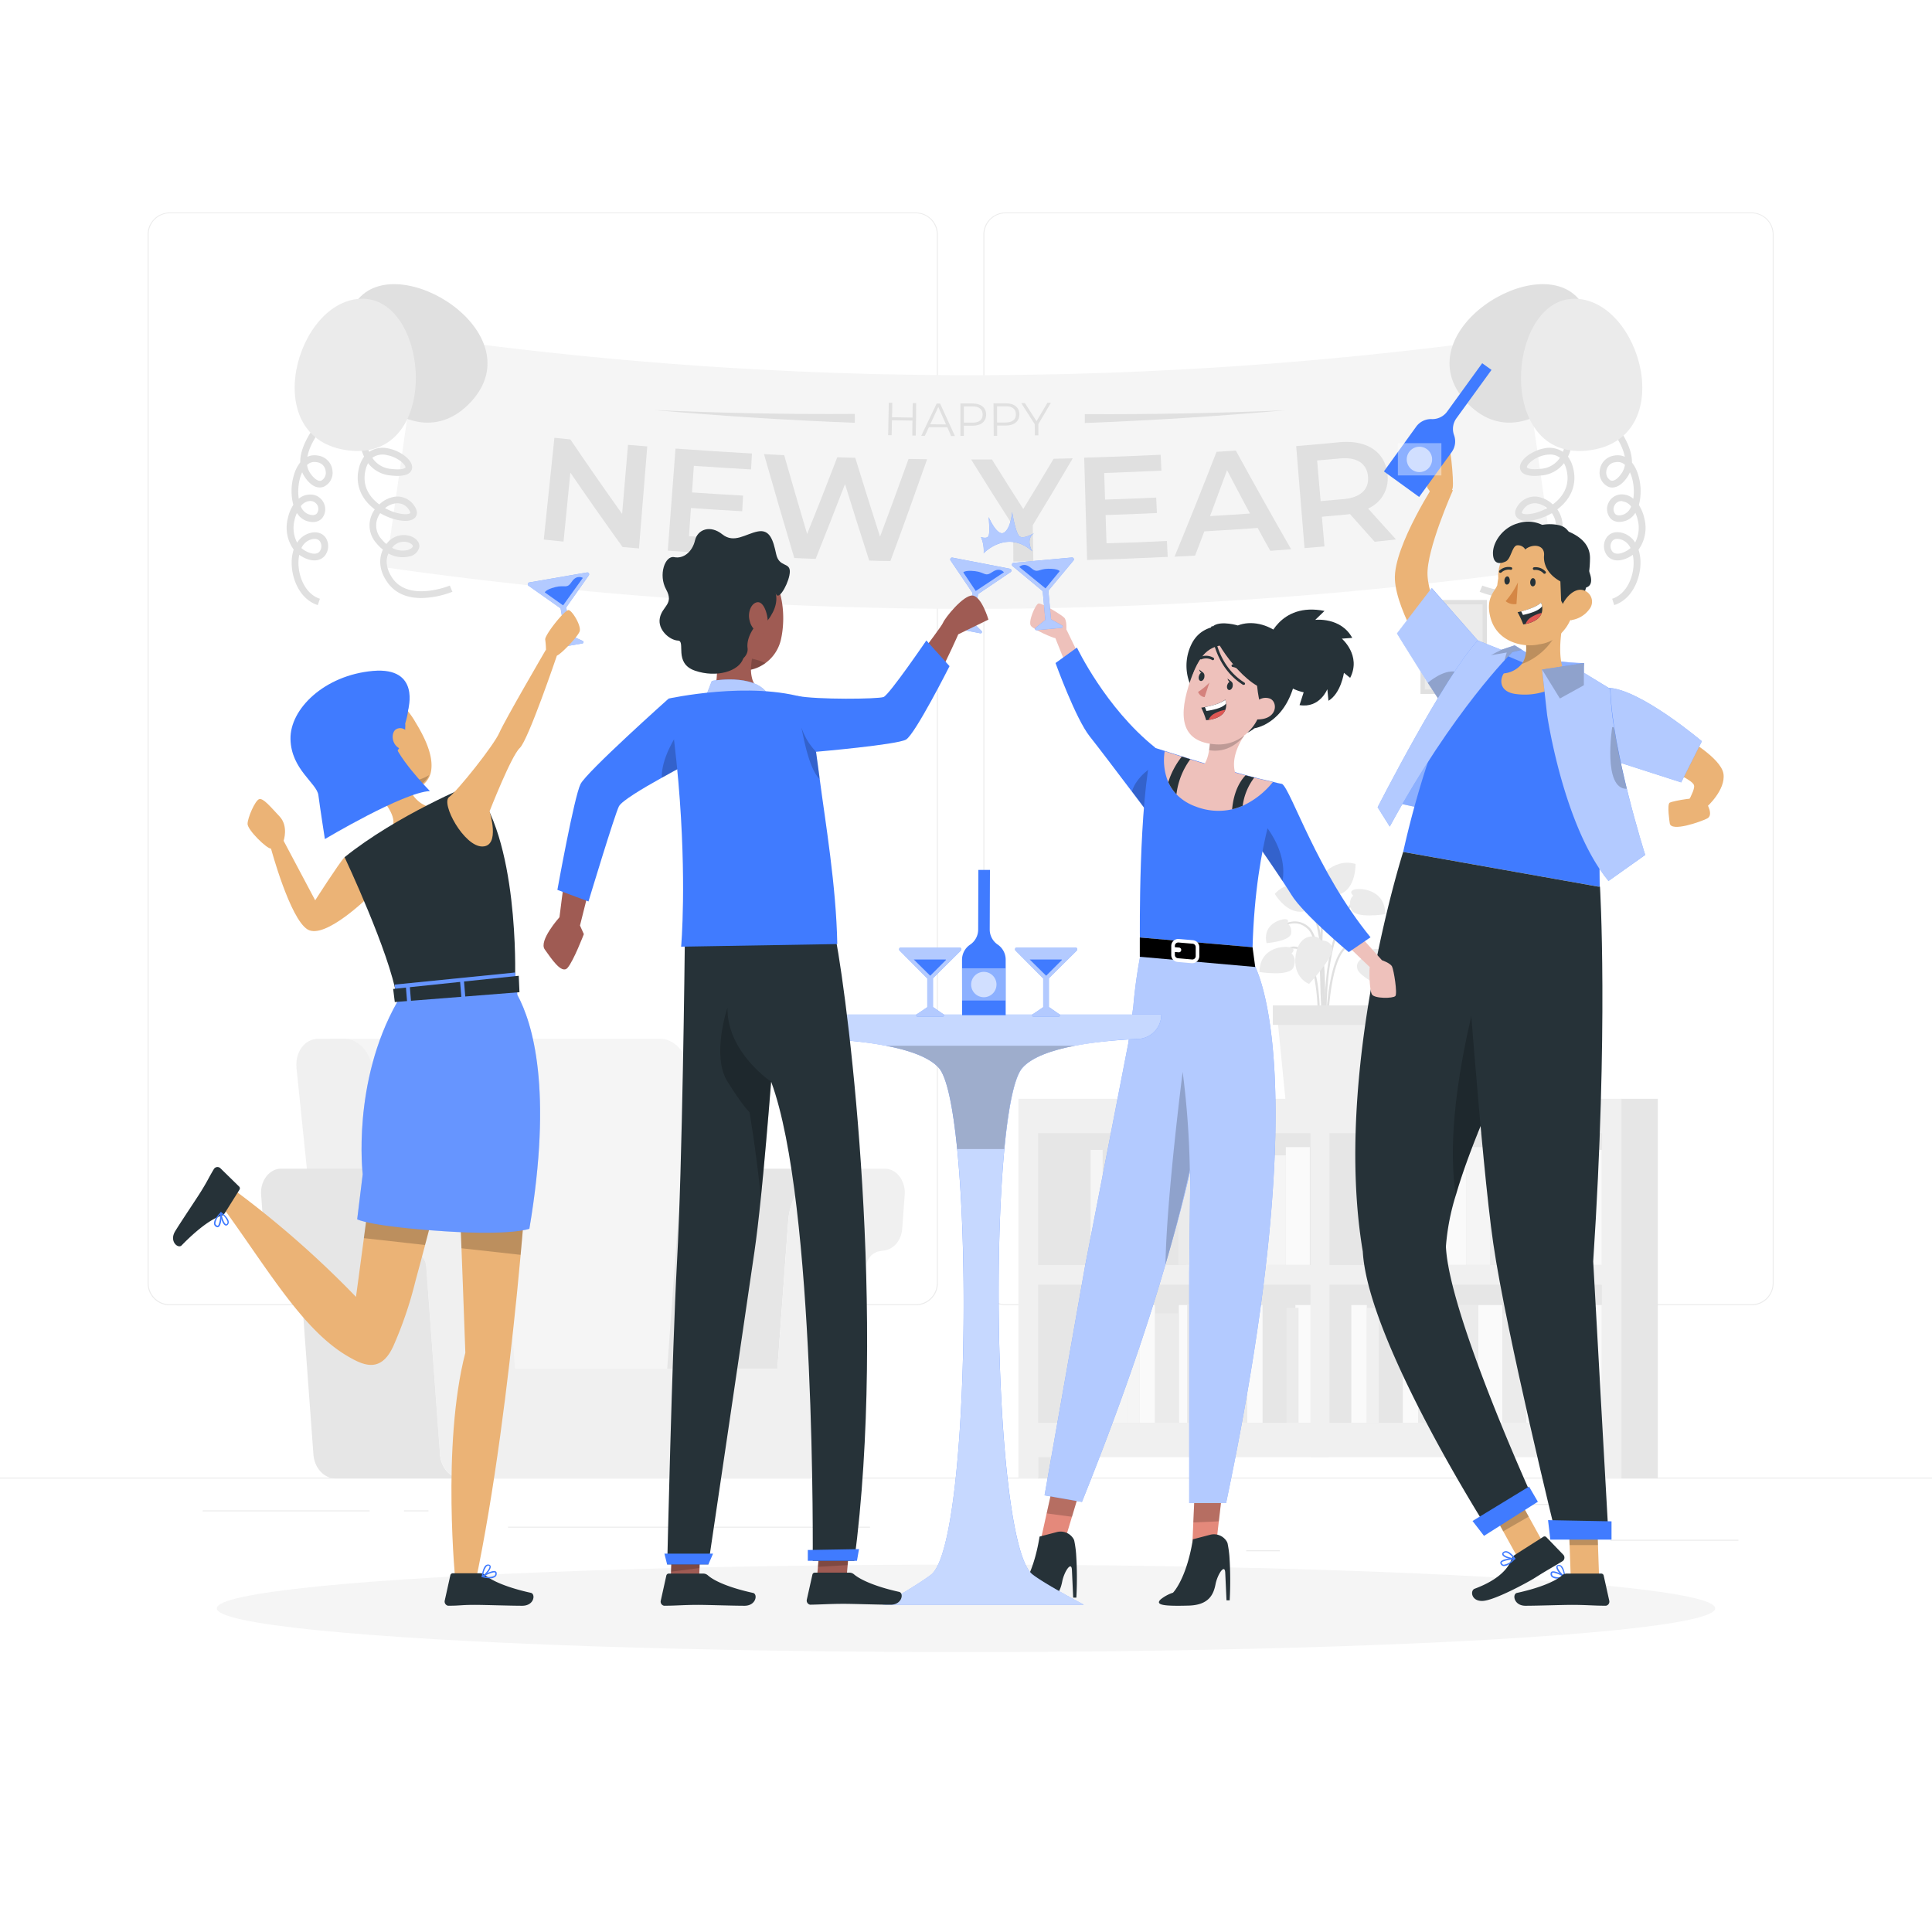 <svg class="animated" id="freepik_stories-new-year-toast" xmlns="http://www.w3.org/2000/svg" viewBox="0 0 500 500" version="1.1" xmlns:xlink="http://www.w3.org/1999/xlink" xmlns:svgjs="http://svgjs.com/svgjs"><style>svg#freepik_stories-new-year-toast:not(.animated) .animable {opacity: 0;}svg#freepik_stories-new-year-toast.animated #freepik--background-complete--inject-66 {animation: 2.7s 1 forwards cubic-bezier(.36,-0.01,.5,1.38) slideUp;animation-delay: 0s;}svg#freepik_stories-new-year-toast.animated #freepik--character-3--inject-66 {animation: 1.5s Infinite  linear heartbeat;animation-delay: 0s;}svg#freepik_stories-new-year-toast.animated #freepik--character-2--inject-66 {animation: 1.5s Infinite  linear heartbeat;animation-delay: 0s;}            @keyframes slideUp {                0% {                    opacity: 0;                    transform: translateY(30px);                }                100% {                    opacity: 1;                    transform: inherit;                }            }                    @keyframes heartbeat {                0% {                    transform: scale(1);                }                10% {                    transform: scale(1.1);                }                30% {                    transform: scale(1);                }                40% {                    transform: scale(1);                }                50% {                    transform: scale(1.1);                }                60% {                    transform: scale(1);                }                100% {                    transform: scale(1);                }            }        </style><g id="freepik--background-complete--inject-66" class="animable animator-active" style="transform-origin: 250px 228.23px;"><rect y="382.4" width="500" height="0.25" style="fill: rgb(235, 235, 235); transform-origin: 250px 382.525px;" id="el61878num3sj" class="animable"></rect><rect x="416.78" y="398.49" width="33.12" height="0.25" style="fill: rgb(235, 235, 235); transform-origin: 433.34px 398.615px;" id="elxoeqdzpvcq" class="animable"></rect><rect x="322.53" y="401.21" width="8.69" height="0.25" style="fill: rgb(235, 235, 235); transform-origin: 326.875px 401.335px;" id="eln2x294cvobq" class="animable"></rect><rect x="396.59" y="389.21" width="19.19" height="0.25" style="fill: rgb(235, 235, 235); transform-origin: 406.185px 389.335px;" id="eluxuu9vcu6ga" class="animable"></rect><rect x="52.46" y="390.89" width="43.19" height="0.25" style="fill: rgb(235, 235, 235); transform-origin: 74.055px 391.015px;" id="eldn26m7a8ls8" class="animable"></rect><rect x="104.56" y="390.89" width="6.33" height="0.25" style="fill: rgb(235, 235, 235); transform-origin: 107.725px 391.015px;" id="elvqj04zbrma8" class="animable"></rect><rect x="131.47" y="395.11" width="93.68" height="0.25" style="fill: rgb(235, 235, 235); transform-origin: 178.31px 395.235px;" id="el8g6rsdleafh" class="animable"></rect><path d="M237,337.8H43.91a5.71,5.71,0,0,1-5.7-5.71V60.66A5.71,5.71,0,0,1,43.91,55H237a5.71,5.71,0,0,1,5.71,5.71V332.09A5.71,5.71,0,0,1,237,337.8ZM43.91,55.2a5.46,5.46,0,0,0-5.45,5.46V332.09a5.46,5.46,0,0,0,5.45,5.46H237a5.47,5.47,0,0,0,5.46-5.46V60.66A5.47,5.47,0,0,0,237,55.2Z" style="fill: rgb(235, 235, 235); transform-origin: 140.46px 196.4px;" id="el01kj9ojnzus5" class="animable"></path><path d="M453.31,337.8H260.21a5.72,5.72,0,0,1-5.71-5.71V60.66A5.72,5.72,0,0,1,260.21,55h193.1A5.71,5.71,0,0,1,459,60.66V332.09A5.71,5.71,0,0,1,453.31,337.8ZM260.21,55.2a5.47,5.47,0,0,0-5.46,5.46V332.09a5.47,5.47,0,0,0,5.46,5.46h193.1a5.47,5.47,0,0,0,5.46-5.46V60.66a5.47,5.47,0,0,0-5.46-5.46Z" style="fill: rgb(235, 235, 235); transform-origin: 356.75px 196.4px;" id="elk2hjf44zfv" class="animable"></path><path d="M342.75,265.56c0-.22-.73-21.68-4.22-25.07s-7.29-.12-7.46,0l-.35-.42s4.44-3.62,8.19,0,4.36,24.55,4.39,25.44Z" style="fill: rgb(224, 224, 224); transform-origin: 337.01px 252.011px;" id="eldzuqvstu7mk" class="animable"></path><path d="M343.05,269.78c0-.26-2.38-25.76,6.93-36.45l.41.35c-9.16,10.52-6.82,35.79-6.79,36Z" style="fill: rgb(224, 224, 224); transform-origin: 346.584px 251.555px;" id="elm8uvxcz90g" class="animable"></path><path d="M342.71,267.08l-.55,0c0-.29,1.83-29-5-35.28l.37-.4C344.55,237.82,342.79,265.89,342.71,267.08Z" style="fill: rgb(224, 224, 224); transform-origin: 340.062px 249.24px;" id="el1w1bft4qvdj" class="animable"></path><path d="M343.6,267.06h-.55c0-.79.23-19.39,5.51-22.42a3.72,3.72,0,0,1,3.42-.33c3.19,1.32,4.78,7,4.84,7.25l-.53.14c0-.06-1.57-5.67-4.52-6.89a3.25,3.25,0,0,0-2.94.3C343.82,248,343.6,266.87,343.6,267.06Z" style="fill: rgb(224, 224, 224); transform-origin: 349.935px 255.55px;" id="el97zygg0jzdg" class="animable"></path><path d="M341.54,267.08l-.55,0c0-.15.8-14.7-3.13-19.83a3.65,3.65,0,0,0-3.07-1.76c-2.57.18-4.73,3.95-4.75,4l-.48-.27c.09-.17,2.32-4.06,5.19-4.26a4.14,4.14,0,0,1,3.55,2C342.35,252.18,341.57,266.47,341.54,267.08Z" style="fill: rgb(224, 224, 224); transform-origin: 335.59px 256.02px;" id="elqwlpfakc3y" class="animable"></path><path d="M342.4,269.06c-.11-1.42-2.57-34.64,1.76-40.5l.44.33c-4.21,5.69-1.68,39.78-1.65,40.12Z" style="fill: rgb(224, 224, 224); transform-origin: 343.103px 248.81px;" id="elrxfqpxg81o" class="animable"></path><path d="M353.16,247.67s-2.6,1-1.83,3.22,9,6,9,6,3.44-3.15.29-8.28S353.23,246.06,353.16,247.67Z" style="fill: rgb(235, 235, 235); transform-origin: 356.568px 251.233px;" id="el0hhn27r1eoj7" class="animable"></path><path d="M341.87,243.37s2.76-.11,2.92,2.27-6,9-6,9-4.39-1.59-3.45-7.54S341.18,241.91,341.87,243.37Z" style="fill: rgb(235, 235, 235); transform-origin: 340.001px 248.489px;" id="el84aunuiurhf" class="animable"></path><path d="M339.52,232s1.85-.19,1.7-1.32-7.17-4-11.31.66c0,0,2.65,4.56,6.49,4.62S339.52,232,339.52,232Z" style="fill: rgb(235, 235, 235); transform-origin: 335.569px 232.363px;" id="elwmpe2bws99" class="animable"></path><path d="M343,229.24s-1.67.8-2.14-.23,4-7.19,9.95-5.42c0,0,.16,5.27-3.06,7.35S343,229.24,343,229.24Z" style="fill: rgb(235, 235, 235); transform-origin: 345.819px 227.419px;" id="el54pzlsgwuhi" class="animable"></path><path d="M334.23,246.77s1.27-1-.1-1.53-8.11-.36-8.18,6.31c0,0,7.85,1.31,8.82-1.24S334.23,246.77,334.23,246.77Z" style="fill: rgb(235, 235, 235); transform-origin: 330.523px 248.469px;" id="els6um8lmhbeb" class="animable"></path><path d="M350.23,231.8s-1.27-1,.1-1.53,8.12-.36,8.19,6.31c0,0-7.85,1.31-8.82-1.24S350.23,231.8,350.23,231.8Z" style="fill: rgb(235, 235, 235); transform-origin: 353.947px 233.499px;" id="elrh69xvvyw4o" class="animable"></path><path d="M346.08,237.17s-.11-1.25.9-.76,4.52,4.28.88,7.88c0,0-4.9-3.63-4-5.52S346.08,237.17,346.08,237.17Z" style="fill: rgb(235, 235, 235); transform-origin: 346.612px 240.293px;" id="elfbgc5nf94o6" class="animable"></path><path d="M333.09,239s.76-1-.35-1.12-6.11,1.21-4.94,6.2c0,0,6.08-.46,6.34-2.53S333.09,239,333.09,239Z" style="fill: rgb(235, 235, 235); transform-origin: 330.899px 240.976px;" id="elavsantyi9m" class="animable"></path><polygon points="353.64 285.56 332.77 285.56 330.52 262.71 355.89 262.71 353.64 285.56" style="fill: rgb(240, 240, 240); transform-origin: 343.205px 274.135px;" id="eles0hbd7qy7r" class="animable"></polygon><rect x="329.41" y="260.19" width="27.6" height="5.04" style="fill: rgb(230, 230, 230); transform-origin: 343.21px 262.71px;" id="el6reot8te7bv" class="animable"></rect><path d="M168.81,376.51h19.6l-10.31-100c-.43-4.23-3.67-7.67-7.22-7.67H85.36L97.9,376.51Z" style="fill: rgb(245, 245, 245); transform-origin: 136.885px 322.675px;" id="elvu5cglwvala" class="animable"></path><path d="M106.65,376.51H87.05l-10.31-100c-.43-4.23,2.09-7.67,5.65-7.67h6.73c3.55,0,6.79,3.44,7.22,7.67Z" style="fill: rgb(240, 240, 240); transform-origin: 91.671px 322.675px;" id="el6izstnu9zvo" class="animable"></path><path d="M113.87,376.39,110.32,328a4.34,4.34,0,0,0-3.37-4.18l-1.46-.22c-2.42-.37-4.3-2.7-4.51-5.6l-.65-8.82c-.26-3.62,2.13-6.73,5.17-6.73H72.75c-3,0-5.44,3.11-5.17,6.73l.64,8.82c.22,2.9,2.1,5.23,4.52,5.6l1.46.22A4.34,4.34,0,0,1,77.56,328l3.55,48.38c.26,3.53,2.74,6.24,5.71,6.24h32.75C116.6,382.63,114.13,379.92,113.87,376.39Z" style="fill: rgb(230, 230, 230); transform-origin: 93.565px 342.535px;" id="eloco1q5f5oz" class="animable"></path><path d="M204,315.89c.55-7.6,5.89-13.43,12.29-13.43H187.78c-6.4,0-11.73,5.83-12.29,13.43l-2.82,38.36h28.52Z" style="fill: rgb(230, 230, 230); transform-origin: 194.48px 328.355px;" id="elsk67yrtszw" class="animable"></path><path d="M229,302.46H216.3c-6.4,0-11.74,5.83-12.29,13.43l-2.82,38.36H133.28l-2.82-38.36c-.56-7.6-5.89-13.43-12.29-13.43H105.5c-3,0-5.43,3.11-5.17,6.73L101,318c.21,2.9,2.09,5.23,4.51,5.6l1.46.22a4.34,4.34,0,0,1,3.37,4.18l3.55,48.38c.26,3.53,2.73,6.24,5.7,6.24h95.32c3,0,5.45-2.71,5.71-6.24L224.15,328a4.34,4.34,0,0,1,3.36-4.18l1.46-.22c2.43-.37,4.3-2.7,4.52-5.6l.64-8.82C234.4,305.57,232,302.46,229,302.46Z" style="fill: rgb(240, 240, 240); transform-origin: 167.231px 342.54px;" id="el9oxr2umerce" class="animable"></path><path d="M402.15,146.87a1072.48,1072.48,0,0,1-302.27,0L108.4,87a1011.69,1011.69,0,0,0,285.23,0Z" style="fill: rgb(245, 245, 245); transform-origin: 251.015px 122.286px;" id="elqoid8sp4ngd" class="animable"></path><path d="M237.1,104.33q0,4.2-.11,8.39h-.89c0-1.29,0-2.58.05-3.87l-5.32-.09c0,1.29-.05,2.58-.08,3.87l-.9,0c.06-2.8.11-5.59.17-8.39l.9,0c0,1.24,0,2.49-.08,3.74l5.33.09c0-1.25,0-2.5.05-3.74Z" style="fill: rgb(224, 224, 224); transform-origin: 233.475px 108.48px;" id="elxq075wk1oko" class="animable"></path><path d="M245.15,110.56l-4.75,0-1.05,2.23h-.94q2-4.17,4-8.35h.88q1.9,4.2,3.85,8.41h-1C245.83,112.06,245.49,111.31,245.15,110.56Zm-.32-.72q-1-2.27-2-4.52c-.69,1.49-1.39,3-2.08,4.49Z" style="fill: rgb(224, 224, 224); transform-origin: 242.775px 108.645px;" id="el910nwi8j9wj" class="animable"></path><path d="M255.21,107.29c0,1.79-1.31,2.88-3.47,2.88h-2.29c0,.88,0,1.77,0,2.65h-.9c0-2.8,0-5.6,0-8.4,1.06,0,2.11,0,3.17,0C253.89,104.42,255.2,105.5,255.21,107.29Zm-.9,0c0-1.35-.91-2.11-2.6-2.11h-2.26v4.2h2.26C253.42,109.39,254.31,108.62,254.31,107.3Z" style="fill: rgb(224, 224, 224); transform-origin: 251.88px 108.62px;" id="elhgn6vetw17g" class="animable"></path><path d="M263.81,107.22c0,1.79-1.28,2.89-3.45,2.91l-2.29,0c0,.88,0,1.76,0,2.65h-.9q0-4.2-.05-8.39l3.17,0C262.46,104.36,263.79,105.42,263.81,107.22Zm-.9,0c0-1.34-.92-2.1-2.62-2.08l-2.25,0,0,4.2,2.26,0C262,109.33,262.93,108.55,262.91,107.23Z" style="fill: rgb(224, 224, 224); transform-origin: 260.465px 108.585px;" id="elguwwlpb03kf" class="animable"></path><path d="M268.72,109.76c0,1,0,1.94,0,2.91h-.89c0-1,0-1.93-.05-2.9-1.17-1.81-2.33-3.63-3.48-5.44l.95,0c1,1.56,2,3.12,3,4.67l2.83-4.76.89,0Q270.38,107,268.72,109.76Z" style="fill: rgb(224, 224, 224); transform-origin: 268.135px 108.455px;" id="elej799hfvbo6" class="animable"></path><path d="M167.51,115.53q-1.06,13.2-2.14,26.4l-4.24-.35q-6.9-9.59-13.52-19.26l-1.77,17.85-5.11-.53q1.38-13.17,2.75-26.34l4.13.42Q154.16,123.4,161,133l1.53-17.87Z" style="fill: rgb(224, 224, 224); transform-origin: 154.12px 127.615px;" id="elitwpfnhb49k" class="animable"></path><path d="M193.88,139.72c-.08,1.38-.15,2.75-.22,4.12q-10.42-.56-20.84-1.33l2-26.42q9.89.73,19.78,1.27c-.08,1.37-.15,2.75-.23,4.12q-7.41-.41-14.8-.92l-.48,6.88q6.61.45,13.22.82c-.07,1.35-.15,2.7-.23,4.05q-6.63-.37-13.27-.84-.24,3.65-.5,7.29Q186.08,139.3,193.88,139.72Z" style="fill: rgb(224, 224, 224); transform-origin: 183.71px 129.965px;" id="elvjyvohisc1e" class="animable"></path><path d="M239.94,118.85q-4.63,13.19-9.5,26.34-2.74,0-5.49-.12-3.19-9.87-6.26-19.78-3.74,9.69-7.6,19.35l-5.53-.22q-4-13.42-7.84-26.89l5.22.26q2.91,10.2,5.94,20.4,4-9.91,7.81-19.85l4.65.14q3.14,10.21,6.41,20.41,3.76-10,7.38-20.11Z" style="fill: rgb(224, 224, 224); transform-origin: 218.83px 131.36px;" id="el0myp1j6nxzcq" class="animable"></path><path d="M267.28,135.92l.15,9.35-5.17.06q0-4.64-.1-9.27-5.51-8.55-10.84-17.16h5.39q4,6.44,8.11,12.83,4-6.51,7.86-13l4.95-.12Q272.55,127.28,267.28,135.92Z" style="fill: rgb(224, 224, 224); transform-origin: 264.475px 131.97px;" id="elmzeqwjqi7ui" class="animable"></path><path d="M302,140c.07,1.37.13,2.75.2,4.12q-10.42.51-20.86.8l-.75-26.48q9.9-.27,19.79-.75c.06,1.37.13,2.74.2,4.12q-7.41.34-14.82.6c.08,2.29.15,4.59.23,6.88q6.62-.21,13.23-.52c.06,1.35.13,2.69.19,4q-6.64.32-13.28.53l.24,7.3Q294.14,140.42,302,140Z" style="fill: rgb(224, 224, 224); transform-origin: 291.395px 131.305px;" id="el8c3ll4x9ks6" class="animable"></path><path d="M325.49,136.63q-6.9.5-13.81.89-1.19,3.14-2.39,6.27l-5.32.28q5.59-13.55,10.87-27.14c1.65-.1,3.3-.2,5-.32q7,12.81,14.3,25.53l-5.39.41C327.62,140.58,326.55,138.6,325.49,136.63Zm-2-3.73q-3-5.6-5.93-11.21-2.18,5.94-4.4,11.87C316.63,133.36,320.08,133.14,323.52,132.9Z" style="fill: rgb(224, 224, 224); transform-origin: 319.055px 130.34px;" id="elouf9mxbvza" class="animable"></path><path d="M355.76,140.21q-3.21-3.59-6.39-7.18a9.44,9.44,0,0,1-1.05.14l-6.22.56c.22,2.56.45,5.12.67,7.69l-5.16.43-2.16-26.4q5.57-.45,11.13-1c7.1-.66,11.87,2.4,12.48,8.24a8.43,8.43,0,0,1-5,8.91q3.59,4,7.23,8C359.46,139.84,357.61,140,355.76,140.21Zm-9-21.56-5.89.52q.45,5.27.91,10.52l6-.53c4.46-.42,6.58-2.61,6.25-5.92S351.15,118.23,346.73,118.65Z" style="fill: rgb(224, 224, 224); transform-origin: 348.37px 128.106px;" id="el7a3jnsalglk" class="animable"></path><path d="M280.75,107.17q26,.14,52-1-25.93,2.31-52,3.3Z" style="fill: rgb(224, 224, 224); transform-origin: 306.75px 107.82px;" id="elpy0wc4p2ol" class="animable"></path><path d="M221.22,109.42q-26-1-52-3.3,26,1.18,52,1C221.26,107.92,221.24,108.67,221.22,109.42Z" style="fill: rgb(224, 224, 224); transform-origin: 195.232px 107.77px;" id="el6holplifq1r" class="animable"></path><path d="M109.05,154.77c-3.14,0-6.51-.88-8.74-4-2.35-3.24-2.24-6.33-1.22-8.53a11.09,11.09,0,0,1-1.72-1.71,6.86,6.86,0,0,1-1.22-7.16,8,8,0,0,1,.84-1.55c-3.57-2.66-5.1-6.46-4.13-10.54a8.33,8.33,0,0,1,1.37-3.1c-3.42-7.11.3-19.48.47-20l1.65.51c0,.13-3.5,11.65-.8,18.24a6.34,6.34,0,0,1,5-.86c3,.58,6.41,3,6.09,5.14-.17,1.1-1.25,2.31-5.45,1.85a8.23,8.23,0,0,1-5.93-3.2,7.9,7.9,0,0,0-.68,1.85c-1,4.39,1.42,7.24,3.59,8.84a7.34,7.34,0,0,1,4-2,5.25,5.25,0,0,1,5,2.27c1.16,1.62.68,2.63.29,3.09-1.37,1.59-5.26.85-8.23-.65l-.83-.45a5.87,5.87,0,0,0-.67,1.23,5.21,5.21,0,0,0,.95,5.42,9.69,9.69,0,0,0,1.3,1.33c.07-.08.13-.16.2-.23a5.5,5.5,0,0,1,6.71-1.53c1.57.87,1.7,2,1.63,2.53a3.16,3.16,0,0,1-2.49,2.42,7.47,7.47,0,0,1-5.51-.74c-.72,1.71-.66,4,1.16,6.55,4.34,6,14.63,1.8,14.73,1.76l.67,1.6A23.36,23.36,0,0,1,109.05,154.77Zm-7.59-13a5.63,5.63,0,0,0,4.11.56c.78-.24,1.23-.66,1.26-.95s-.26-.55-.76-.83a3.73,3.73,0,0,0-4.57,1.17ZM99.64,131.5l.4.21c3,1.55,5.7,1.57,6.14,1.07,0-.06,0-.37-.39-.94a3.52,3.52,0,0,0-3.42-1.57A5.54,5.54,0,0,0,99.64,131.5Zm-3.27-13a6.43,6.43,0,0,0,5,2.87c2.83.31,3.53-.24,3.56-.39.09-.64-1.85-2.63-4.71-3.18A4.62,4.62,0,0,0,96.37,118.46Z" style="fill: rgb(224, 224, 224); transform-origin: 104.827px 126.475px;" id="eliobws2e2j08" class="animable"></path><path d="M82.24,156.6c-4.54-1.46-6.69-6.57-6.75-10.7a11,11,0,0,1,.51-3.68,9.68,9.68,0,0,1-1.53-8,10.74,10.74,0,0,1,1.44-3.57,14.22,14.22,0,0,1,.13-7.62,9.51,9.51,0,0,1,1.66-3.36c-.14-7.08,9.24-15.57,9.71-16L88.56,105c-.1.09-8,7.22-9,13.22a4.4,4.4,0,0,1,2.67-.32,4.35,4.35,0,0,1,3.82,4A3.94,3.94,0,0,1,83.69,126c-1,.33-2.84.41-4.88-2.64a6.72,6.72,0,0,1-.61-1.15,9.75,9.75,0,0,0-.5,1.34,13.12,13.12,0,0,0-.38,5.52A4.5,4.5,0,0,1,80,128a3.8,3.8,0,0,1,3.81,2.2,3.67,3.67,0,0,1-.54,4c-1,1-2.52,1.19-4.25.49a4.79,4.79,0,0,1-2.18-1.94,9.3,9.3,0,0,0-.63,1.91,8.24,8.24,0,0,0,.69,5.79,5.62,5.62,0,0,1,2.85-2.35c1.92-.7,3.63-.28,4.58,1.12A4,4,0,0,1,84,143.9c-.58.66-2.29,2-5.55.31a7.32,7.32,0,0,1-1-.63,10.56,10.56,0,0,0-.21,2.29c.06,3.53,1.82,7.88,5.55,9.09ZM78,141.84a6.08,6.08,0,0,0,1.22.83c1.56.81,2.79.84,3.47.08a2.24,2.24,0,0,0,.13-2.6c-.48-.72-1.4-.88-2.56-.46A4.1,4.1,0,0,0,78,141.84ZM77.84,131a3.49,3.49,0,0,0,1.79,2c1.05.43,1.88.4,2.34-.08a2,2,0,0,0,.22-2.09A2.1,2.1,0,0,0,80,129.68,3.25,3.25,0,0,0,77.84,131Zm1.63-10.66a5.09,5.09,0,0,0,.78,2.06c1,1.5,2.08,2.23,2.88,2A2.32,2.32,0,0,0,84.29,122a2.59,2.59,0,0,0-2.4-2.39A2.69,2.69,0,0,0,79.47,120.34Z" style="fill: rgb(224, 224, 224); transform-origin: 81.37px 130.135px;" id="el8yq8ux5564l" class="animable"></path><path d="M121.88,104c-16.24,17.53-40-12.18-29.57-26.09S138.35,86.19,121.88,104Z" style="fill: rgb(224, 224, 224); transform-origin: 107.957px 91.461px;" id="eltx0wt0czgh9" class="animable"></path><path d="M90.18,116.57C66.46,113.67,76.66,77,94,77.32S114.25,119.51,90.18,116.57Z" style="fill: rgb(235, 235, 235); transform-origin: 91.94px 97.018px;" id="elx83vsghxtqe" class="animable"></path><path d="M391,154.77a23.36,23.36,0,0,1-8.06-1.62l.67-1.6c.1,0,10.39,4.23,14.73-1.76,1.82-2.52,1.88-4.84,1.16-6.55a7.47,7.47,0,0,1-5.51.74,3.16,3.16,0,0,1-2.49-2.42c-.07-.57.06-1.66,1.64-2.53a5.49,5.49,0,0,1,6.7,1.53c.07.07.13.15.2.23a9.69,9.69,0,0,0,1.3-1.33,5.21,5.21,0,0,0,.95-5.42,5.87,5.87,0,0,0-.67-1.23l-.83.45c-3,1.5-6.86,2.24-8.23.65-.39-.46-.87-1.47.29-3.09a5.25,5.25,0,0,1,5-2.27,7.34,7.34,0,0,1,4,2c2.17-1.6,4.62-4.45,3.59-8.84a7.9,7.9,0,0,0-.68-1.85,8.23,8.23,0,0,1-5.93,3.2c-4.2.46-5.28-.75-5.45-1.85-.32-2.14,3.07-4.56,6.09-5.14a6.34,6.34,0,0,1,5,.86c2.7-6.59-.77-18.11-.8-18.24l1.65-.51c.17.56,3.89,12.93.47,20a8.33,8.33,0,0,1,1.37,3.1c1,4.08-.57,7.88-4.13,10.54a8,8,0,0,1,.84,1.55,6.86,6.86,0,0,1-1.22,7.16,11.09,11.09,0,0,1-1.72,1.71c1,2.2,1.13,5.29-1.22,8.53C397.46,153.89,394.09,154.77,391,154.77Zm4.45-14.6a3,3,0,0,0-1.47.37c-.5.28-.79.59-.76.83s.48.71,1.26.95a5.63,5.63,0,0,0,4.11-.56l0,0A4.25,4.25,0,0,0,395.4,140.17Zm1.75-9.93a3.5,3.5,0,0,0-2.94,1.6c-.41.57-.44.88-.39.94.43.5,3.09.48,6.14-1.07l.4-.21a5.54,5.54,0,0,0-2.73-1.23A3.64,3.64,0,0,0,397.15,130.24Zm3.9-12.6a6.18,6.18,0,0,0-1.23.12c-2.86.55-4.8,2.54-4.71,3.18,0,.15.73.7,3.56.39a6.43,6.43,0,0,0,5-2.87A4.09,4.09,0,0,0,401.05,117.64Z" style="fill: rgb(224, 224, 224); transform-origin: 395.198px 126.475px;" id="el4u650e05r2g" class="animable"></path><path d="M417.76,156.6l-.53-1.64c3.73-1.21,5.49-5.56,5.55-9.09a10.56,10.56,0,0,0-.21-2.29,7.32,7.32,0,0,1-1,.63c-3.26,1.69-5,.35-5.55-.31a4,4,0,0,1-.28-4.72c.95-1.4,2.66-1.82,4.58-1.12a5.62,5.62,0,0,1,2.85,2.35,8.24,8.24,0,0,0,.69-5.79,9.3,9.3,0,0,0-.63-1.91,4.77,4.77,0,0,1-2.19,1.94c-1.72.7-3.27.52-4.24-.49a3.67,3.67,0,0,1-.54-4,3.8,3.8,0,0,1,3.81-2.2,4.5,4.5,0,0,1,2.63,1.12,13.12,13.12,0,0,0-.38-5.52,9.75,9.75,0,0,0-.5-1.34,6.72,6.72,0,0,1-.61,1.15c-2,3-3.93,3-4.88,2.64a3.94,3.94,0,0,1-2.33-4.11,4.35,4.35,0,0,1,3.82-4,4.4,4.4,0,0,1,2.67.32c-1.06-6-8.93-13.13-9-13.22l1.15-1.29c.47.42,9.85,8.91,9.71,16a9.51,9.51,0,0,1,1.66,3.36,14.22,14.22,0,0,1,.13,7.62,10.74,10.74,0,0,1,1.44,3.57,9.68,9.68,0,0,1-1.53,8,11,11,0,0,1,.51,3.68C424.45,150,422.3,155.14,417.76,156.6Zm.8-17.14a1.59,1.59,0,0,0-1.4.69,2.24,2.24,0,0,0,.13,2.6c.68.76,1.91.73,3.47-.08a6.08,6.08,0,0,0,1.22-.83,4.1,4.1,0,0,0-2.26-2.15A3.27,3.27,0,0,0,418.56,139.46Zm1.24-9.78a2,2,0,0,0-2,1.19A2,2,0,0,0,418,133c.46.48,1.29.51,2.34.08a3.49,3.49,0,0,0,1.79-2,3.25,3.25,0,0,0-2.19-1.32Zm-1.15-10.12a2.62,2.62,0,0,0-.54.06,2.59,2.59,0,0,0-2.4,2.39,2.32,2.32,0,0,0,1.16,2.35c.8.27,1.87-.46,2.88-2a5.09,5.09,0,0,0,.78-2.06A2.77,2.77,0,0,0,418.65,119.56Z" style="fill: rgb(224, 224, 224); transform-origin: 418.68px 130.155px;" id="elgfcixp7fpmp" class="animable"></path><path d="M379.42,104c16.23,17.53,40-12.18,29.57-26.09S362.94,86.19,379.42,104Z" style="fill: rgb(224, 224, 224); transform-origin: 393.341px 91.461px;" id="eliijjo5ug5t" class="animable"></path><path d="M411.11,116.57c23.72-2.9,13.52-39.53-3.84-39.25S387,119.51,411.11,116.57Z" style="fill: rgb(235, 235, 235); transform-origin: 409.333px 97.018px;" id="elz2mnfjrsl1" class="animable"></path><g id="elb51ov3m3nt"><rect x="367.62" y="155.27" width="17.19" height="24.32" style="fill: rgb(224, 224, 224); transform-origin: 376.215px 167.43px; transform: rotate(90deg);" class="animable"></rect></g><g id="elua1e0kx8nm"><rect x="368.74" y="156.41" width="14.95" height="22.03" style="fill: rgb(235, 235, 235); transform-origin: 376.215px 167.425px; transform: rotate(90deg);" class="animable"></rect></g><rect x="341.66" y="290.44" width="75.81" height="81.59" style="fill: rgb(230, 230, 230); transform-origin: 379.565px 331.235px;" id="el5ms9cravufc" class="animable"></rect><rect x="419.51" y="284.37" width="9.53" height="98.25" style="fill: rgb(230, 230, 230); transform-origin: 424.275px 333.495px;" id="elqr2fslqg1wi" class="animable"></rect><rect x="353.73" y="296.87" width="6.21" height="30.49" style="fill: rgb(250, 250, 250); transform-origin: 356.835px 312.115px;" id="elrrjhitqjxyg" class="animable"></rect><rect x="379.48" y="296.87" width="6.21" height="30.49" style="fill: rgb(245, 245, 245); transform-origin: 382.585px 312.115px;" id="elzm2ijjohl9" class="animable"></rect><rect x="359.94" y="299.01" width="6.21" height="28.35" style="fill: rgb(245, 245, 245); transform-origin: 363.045px 313.185px;" id="eli6k44qm49uc" class="animable"></rect><rect x="373.27" y="299.01" width="6.21" height="28.35" style="fill: rgb(250, 250, 250); transform-origin: 376.375px 313.185px;" id="elfweoijpjg1t" class="animable"></rect><rect x="369.26" y="296.87" width="4.01" height="30.49" style="fill: rgb(235, 235, 235); transform-origin: 371.265px 312.115px;" id="elcii41m9qm8u" class="animable"></rect><rect x="366.15" y="299.01" width="3.11" height="28.35" style="fill: rgb(250, 250, 250); transform-origin: 367.705px 313.185px;" id="eld1mdcm8zd1m" class="animable"></rect><rect x="385.7" y="296.87" width="6.21" height="30.49" style="fill: rgb(235, 235, 235); transform-origin: 388.805px 312.115px;" id="el90hdyj6rm5" class="animable"></rect><rect x="391.91" y="299.01" width="6.21" height="28.35" style="fill: rgb(230, 230, 230); transform-origin: 395.015px 313.185px;" id="el48utu4fhwbd" class="animable"></rect><rect x="405.24" y="299.01" width="6.21" height="28.35" style="fill: rgb(230, 230, 230); transform-origin: 408.345px 313.185px;" id="elv3a96y54un" class="animable"></rect><rect x="401.22" y="296.87" width="4.01" height="30.49" style="fill: rgb(250, 250, 250); transform-origin: 403.225px 312.115px;" id="el4a2u6ztzcuo" class="animable"></rect><rect x="398.12" y="299.01" width="3.11" height="28.35" style="fill: rgb(235, 235, 235); transform-origin: 399.675px 313.185px;" id="elgwhmzrf6tne" class="animable"></rect><rect x="411.45" y="297.59" width="3.11" height="29.77" style="fill: rgb(250, 250, 250); transform-origin: 413.005px 312.475px;" id="elasht3uxotc" class="animable"></rect><g id="eld5cs75gl0s6"><rect x="408.34" y="337.74" width="6.21" height="30.49" style="fill: rgb(250, 250, 250); transform-origin: 411.445px 352.985px; transform: rotate(180deg);" class="animable"></rect></g><g id="elyq6eegah47"><rect x="382.59" y="337.74" width="6.21" height="30.49" style="fill: rgb(250, 250, 250); transform-origin: 385.695px 352.985px; transform: rotate(180deg);" class="animable"></rect></g><g id="el6mii59exgtj"><rect x="402.13" y="339.88" width="6.21" height="28.35" style="fill: rgb(240, 240, 240); transform-origin: 405.235px 354.055px; transform: rotate(180deg);" class="animable"></rect></g><g id="elyhwzkutleo"><rect x="388.8" y="339.88" width="6.21" height="28.35" style="fill: rgb(235, 235, 235); transform-origin: 391.905px 354.055px; transform: rotate(180deg);" class="animable"></rect></g><g id="elyz7j1rls33l"><rect x="395.01" y="337.74" width="4.01" height="30.49" style="fill: rgb(250, 250, 250); transform-origin: 397.015px 352.985px; transform: rotate(180deg);" class="animable"></rect></g><g id="elo4fwk0kzrvd"><rect x="399.03" y="339.88" width="3.11" height="28.35" style="fill: rgb(245, 245, 245); transform-origin: 400.585px 354.055px; transform: rotate(180deg);" class="animable"></rect></g><g id="elrurpajz0w2o"><rect x="376.38" y="337.74" width="6.21" height="30.49" style="fill: rgb(235, 235, 235); transform-origin: 379.485px 352.985px; transform: rotate(180deg);" class="animable"></rect></g><g id="elhzxepj23914"><rect x="370.17" y="339.88" width="6.21" height="28.35" style="fill: rgb(245, 245, 245); transform-origin: 373.275px 354.055px; transform: rotate(180deg);" class="animable"></rect></g><g id="elt3mrnapo7nq"><rect x="356.84" y="339.88" width="6.21" height="28.35" style="fill: rgb(230, 230, 230); transform-origin: 359.945px 354.055px; transform: rotate(180deg);" class="animable"></rect></g><g id="ellxoscdfudvq"><rect x="363.05" y="337.74" width="4.01" height="30.49" style="fill: rgb(250, 250, 250); transform-origin: 365.055px 352.985px; transform: rotate(180deg);" class="animable"></rect></g><g id="elxcd8r7922yr"><rect x="349.72" y="337.74" width="4.01" height="30.49" style="fill: rgb(250, 250, 250); transform-origin: 351.725px 352.985px; transform: rotate(180deg);" class="animable"></rect></g><g id="elextuze5jmjc"><rect x="367.06" y="339.88" width="3.11" height="28.35" style="fill: rgb(235, 235, 235); transform-origin: 368.615px 354.055px; transform: rotate(180deg);" class="animable"></rect></g><g id="elkk5obqeuvaq"><rect x="353.73" y="338.46" width="3.11" height="29.77" style="fill: rgb(240, 240, 240); transform-origin: 355.285px 353.345px; transform: rotate(180deg);" class="animable"></rect></g><path d="M417.09,284.37H339.26v92.75h75.29v5.51h5.08V284.37Zm-2.54,83.86H344.06V332.48h70.49Zm0-40.84H344.06V293.27h70.49Z" style="fill: rgb(240, 240, 240); transform-origin: 379.445px 333.5px;" id="elc02mb3qllyk" class="animable"></path><g id="el7hcjwjjeahe"><rect x="265.73" y="290.44" width="75.81" height="81.59" style="fill: rgb(230, 230, 230); transform-origin: 303.635px 331.235px; transform: rotate(180deg);" class="animable"></rect></g><g id="elxclhgg1jmq"><rect x="268.65" y="376.12" width="9.53" height="6.5" style="fill: rgb(230, 230, 230); transform-origin: 273.415px 379.37px; transform: rotate(180deg);" class="animable"></rect></g><g id="elx921eurlqc"><rect x="332.77" y="296.87" width="6.21" height="30.49" style="fill: rgb(250, 250, 250); transform-origin: 335.875px 312.115px; transform: rotate(180deg);" class="animable"></rect></g><g id="el72524hfo01s"><rect x="307.02" y="296.87" width="6.21" height="30.49" style="fill: rgb(245, 245, 245); transform-origin: 310.125px 312.115px; transform: rotate(180deg);" class="animable"></rect></g><g id="elbdn1aknu5ew"><rect x="326.56" y="299.01" width="6.21" height="28.35" style="fill: rgb(245, 245, 245); transform-origin: 329.665px 313.185px; transform: rotate(180deg);" class="animable"></rect></g><g id="elrzn10widbyf"><rect x="313.23" y="299.01" width="6.21" height="28.35" style="fill: rgb(250, 250, 250); transform-origin: 316.335px 313.185px; transform: rotate(180deg);" class="animable"></rect></g><g id="eld9nl6drp8p"><rect x="319.44" y="296.87" width="4.01" height="30.49" style="fill: rgb(235, 235, 235); transform-origin: 321.445px 312.115px; transform: rotate(180deg);" class="animable"></rect></g><g id="elv69exk5w0wc"><rect x="323.46" y="299.01" width="3.11" height="28.35" style="fill: rgb(250, 250, 250); transform-origin: 325.015px 313.185px; transform: rotate(180deg);" class="animable"></rect></g><g id="eldhgdz4ecxge"><rect x="304.9" y="296.87" width="6.21" height="30.49" style="fill: rgb(235, 235, 235); transform-origin: 308.005px 312.115px; transform: rotate(180deg);" class="animable"></rect></g><g id="el7eqgu59697v"><rect x="298.69" y="299.01" width="6.21" height="28.35" style="fill: rgb(230, 230, 230); transform-origin: 301.795px 313.185px; transform: rotate(180deg);" class="animable"></rect></g><g id="elgibkrdd21oe"><rect x="285.36" y="299.01" width="6.21" height="28.35" style="fill: rgb(230, 230, 230); transform-origin: 288.465px 313.185px; transform: rotate(180deg);" class="animable"></rect></g><g id="elxscubl6bg9"><rect x="291.57" y="296.87" width="4.01" height="30.49" style="fill: rgb(250, 250, 250); transform-origin: 293.575px 312.115px; transform: rotate(180deg);" class="animable"></rect></g><g id="elfwx9um0vxb"><rect x="295.59" y="299.01" width="3.11" height="28.35" style="fill: rgb(235, 235, 235); transform-origin: 297.145px 313.185px; transform: rotate(180deg);" class="animable"></rect></g><g id="eluwp34qbb8s"><rect x="282.26" y="297.59" width="3.11" height="29.77" style="fill: rgb(245, 245, 245); transform-origin: 283.815px 312.475px; transform: rotate(180deg);" class="animable"></rect></g><rect x="279.34" y="337.74" width="6.21" height="30.49" style="fill: rgb(250, 250, 250); transform-origin: 282.445px 352.985px;" id="eles3oqq266tf" class="animable"></rect><rect x="305.09" y="337.74" width="6.21" height="30.49" style="fill: rgb(250, 250, 250); transform-origin: 308.195px 352.985px;" id="elsmhcs2jdxa" class="animable"></rect><rect x="285.55" y="339.88" width="6.21" height="28.35" style="fill: rgb(245, 245, 245); transform-origin: 288.655px 354.055px;" id="elog3hvhw79h" class="animable"></rect><rect x="298.88" y="339.88" width="6.21" height="28.35" style="fill: rgb(235, 235, 235); transform-origin: 301.985px 354.055px;" id="eludeym5m12k" class="animable"></rect><rect x="294.87" y="337.74" width="4.01" height="30.49" style="fill: rgb(250, 250, 250); transform-origin: 296.875px 352.985px;" id="ellv8hatxel6r" class="animable"></rect><rect x="291.76" y="339.88" width="3.11" height="28.35" style="fill: rgb(245, 245, 245); transform-origin: 293.315px 354.055px;" id="elfat3cv9urw" class="animable"></rect><rect x="307.21" y="337.74" width="6.21" height="30.49" style="fill: rgb(235, 235, 235); transform-origin: 310.315px 352.985px;" id="elrxb0x92g69" class="animable"></rect><rect x="313.42" y="339.88" width="6.21" height="28.35" style="fill: rgb(245, 245, 245); transform-origin: 316.525px 354.055px;" id="el87n5gnjo6k" class="animable"></rect><rect x="326.75" y="339.88" width="6.21" height="28.35" style="fill: rgb(230, 230, 230); transform-origin: 329.855px 354.055px;" id="el3tqawlzrpjf" class="animable"></rect><rect x="322.74" y="337.74" width="4.01" height="30.49" style="fill: rgb(250, 250, 250); transform-origin: 324.745px 352.985px;" id="elibzm93e61zb" class="animable"></rect><rect x="335.25" y="337.74" width="4.01" height="30.49" style="fill: rgb(250, 250, 250); transform-origin: 337.255px 352.985px;" id="ell7l8z24nmz" class="animable"></rect><rect x="319.63" y="339.88" width="3.11" height="28.35" style="fill: rgb(235, 235, 235); transform-origin: 321.185px 354.055px;" id="elniptm02z5l" class="animable"></rect><rect x="332.96" y="338.46" width="3.11" height="29.77" style="fill: rgb(235, 235, 235); transform-origin: 334.515px 353.345px;" id="eluvo8cho8em" class="animable"></rect><path d="M263.57,284.37v98.26h5.09v-5.51h75.28V284.37H263.57Zm5.09,48.11h70.49v35.75H268.66Zm0-39.21h70.49v34.12H268.66Z" style="fill: rgb(240, 240, 240); transform-origin: 303.755px 333.5px;" id="elcbrbw0kcvzj" class="animable"></path></g><g id="freepik--Shadow--inject-66" class="animable" style="transform-origin: 250px 416.24px;"><ellipse id="freepik--path--inject-66" cx="250" cy="416.24" rx="193.89" ry="11.32" style="fill: rgb(245, 245, 245); transform-origin: 250px 416.24px;" class="animable"></ellipse></g><g id="freepik--character-4--inject-66" class="animable" style="transform-origin: 398.418px 254.785px;"><g id="freepik--group--inject-66" class="animable" style="transform-origin: 398.418px 254.785px;"><path d="M435.81,190.72s9.59,5.34,10.22,9.53-4.32,8.58-4.32,8.58l-6.78,1.93s4-6.14,3.47-7.58-6.18-3.75-6.18-3.75Z" style="fill: rgb(235, 179, 118); transform-origin: 439.153px 200.74px;" id="el94c1an8k597" class="animable"></path><path d="M416.27,178c8.32.38,24.17,13.84,24.17,13.84l-5.35,10.64-16.57-5.33Z" style="fill: rgb(64, 123, 255); transform-origin: 428.355px 190.24px;" id="elip7oyy8bfxk" class="animable"></path><path d="M432.13,213.05s-.78-4.91,0-5.33,8-1.82,8.92-.74,2.42,4,.77,4.84S432.41,215.43,432.13,213.05Z" style="fill: rgb(235, 179, 118); transform-origin: 437.171px 210.287px;" id="elr9il44owe8a" class="animable"></path><g id="eltpuor1fhk1s"><path d="M416.27,178c8.32.38,24.17,13.84,24.17,13.84l-5.35,10.64-16.57-5.33Z" style="fill: rgb(255, 255, 255); opacity: 0.6; transform-origin: 428.355px 190.24px;" class="animable"></path></g><path d="M376.36,165.33s-6.56-8.77-6.92-16.48c-.31-6.58,6.56-21.94,6.56-21.94l-3.93-3S360.55,141.33,361,150s9.76,22.56,9.76,22.56Z" style="fill: rgb(235, 179, 118); transform-origin: 368.674px 148.235px;" id="el2f7123w870h" class="animable"></path><path d="M382.61,165.92l-12.07-13.73-9,11.75s10.72,17.59,14,21.48S382.61,165.92,382.61,165.92Z" style="fill: rgb(64, 123, 255); transform-origin: 372.075px 169.023px;" id="el4httx7r7smg" class="animable"></path><g id="elc6bxsgwe0ta"><path d="M382.6,165.91s-3.91,23.4-7.14,19.51c-.44-.52-1-1.31-1.68-2.26-1.21-1.74-2.73-4-4.28-6.45-3.89-6-8-12.77-8-12.77l9-11.75Z" style="fill: rgb(255, 255, 255); opacity: 0.6; transform-origin: 372.05px 169.023px;" class="animable"></path></g><path d="M369.41,126.24s-1.42-7.64-1.3-9.48,5.42-3,6.28-3.08,1.91,10.71,1.57,12.56-3.89,3.85-3.89,3.85Z" style="fill: rgb(235, 179, 118); transform-origin: 372.064px 121.885px;" id="elq1dsdxojszf" class="animable"></path><g id="elgjxs0q9gyvr"><path d="M373.78,183.16c-1.21-1.74-2.73-4-4.28-6.45,1.88-1.53,5.3-3.78,8.08-2.62C380.05,175.13,376.75,179.71,373.78,183.16Z" style="opacity: 0.2; isolation: isolate; transform-origin: 373.973px 178.465px;" class="animable"></path></g><path d="M376.92,108.25,386,95.73,383.59,94l-9.07,12.52a4.74,4.74,0,0,1-4,1.94h0a4.74,4.74,0,0,0-4,1.94L358.15,122l9.12,6.61L375.7,117a4.73,4.73,0,0,0,.61-4.38h0A4.7,4.7,0,0,1,376.92,108.25Z" style="fill: rgb(64, 123, 255); transform-origin: 372.075px 111.305px;" id="el5qdyglo5mg" class="animable"></path><g id="elizlq7olhv3"><rect x="361.77" y="114.69" width="11.26" height="8.35" style="fill: rgb(255, 255, 255); opacity: 0.4; transform-origin: 367.4px 118.865px; transform: rotate(35.92deg);" class="animable"></rect></g><g id="el1doqyjbry51"><path d="M370,120.82a3.28,3.28,0,1,1-.73-4.58A3.27,3.27,0,0,1,370,120.82Z" style="fill: rgb(255, 255, 255); opacity: 0.6; transform-origin: 367.346px 118.895px;" class="animable"></path></g><path d="M361,207.68s43.36,9.84,53.05,8.19-5.35-36.1-5.35-36.1l1.24-8.16s-11.16,0-16.06-3.44C393.84,168.17,375,166.24,361,207.68Z" style="fill: rgb(64, 123, 255); transform-origin: 389.152px 192.106px;" id="elf3omhx852wj" class="animable"></path><g id="elhuekfygr6k8"><path d="M361,207.68s43.36,9.84,53.05,8.19-5.35-36.1-5.35-36.1l1.24-8.16s-11.16,0-16.06-3.44C393.84,168.17,375,166.24,361,207.68Z" style="fill: rgb(255, 255, 255); opacity: 0.4; transform-origin: 389.152px 192.106px;" class="animable"></path></g><path d="M363.14,220.48a241.55,241.55,0,0,1,19.3-54.73s10.4,7.08,34.29,12.55c0,0-3.2,18.54-2.72,51.23Z" style="fill: rgb(64, 123, 255); transform-origin: 389.935px 197.64px;" id="el4um7vx47is" class="animable"></path><polygon points="399.46 399.45 392.86 403.25 384.94 388.89 391.54 385.09 399.46 399.45" style="fill: rgb(235, 179, 118); transform-origin: 392.2px 394.17px;" id="el5iyewzjtpad" class="animable"></polygon><path d="M392.05,402.4l7.34-4.67a.62.62,0,0,1,.79.07l4.43,4.6a1.1,1.1,0,0,1-.12,1.55.8.8,0,0,1-.19.13c-2.56,1.57-3.95,2.28-7.14,4.31-2,1.24-10.27,5.71-13.34,5.92s-3.42-2.69-2.17-3.15c6.31-2.35,8.77-5.36,9.57-7.72A2.13,2.13,0,0,1,392.05,402.4Z" style="fill: rgb(38, 50, 56); transform-origin: 392.924px 405.97px;" id="el99bco4q1xpm" class="animable"></path><g id="elbdzcxaxbhfh"><polygon points="391.54 385.09 384.94 388.89 389.03 396.3 395.63 392.5 391.54 385.09" style="opacity: 0.2; isolation: isolate; transform-origin: 390.285px 390.695px;" class="animable"></polygon></g><path d="M374.2,322.59c.83,17.9,23,66.28,23,66.28l-11.83,7.47S354,347.24,352.69,323.9c-7.8-46.34,10.45-103.42,10.45-103.42L414,229.53s-11.5,20-22.14,42.4c-6.09,12.8-11.9,26.38-15.11,37.44A59.59,59.59,0,0,0,374.2,322.59Z" style="fill: rgb(38, 50, 56); transform-origin: 382.375px 308.41px;" id="el5zexxaoeh86" class="animable"></path><polygon points="384.06 397.48 398 388.65 395.71 384.72 381.09 393.63 384.06 397.48" style="fill: rgb(64, 123, 255); transform-origin: 389.545px 391.1px;" id="elfh9z7c3j6tl" class="animable"></polygon><path d="M390.54,404.82a2.51,2.51,0,0,1-1.43.48,1,1,0,0,1-.76-.57.56.56,0,0,1,0-.56c.53-.81,3.31-.94,3.63-.94a.15.15,0,0,1,.15.1.2.2,0,0,1-.05.19A10.09,10.09,0,0,1,390.54,404.82Zm-1.7-.65a.69.69,0,0,0-.18.16.24.24,0,0,0,0,.23.6.6,0,0,0,.52.39,3.87,3.87,0,0,0,2.35-1.35A7.8,7.8,0,0,0,388.84,404.17Z" style="fill: rgb(64, 123, 255); transform-origin: 390.206px 404.265px;" id="elqmjqqdfefu" class="animable"></path><path d="M392.07,403.56H392c-.87.08-2.94-.44-3.21-1.21a.6.6,0,0,1,.27-.68,1.06,1.06,0,0,1,.76-.23c1.09.1,2.27,1.76,2.32,1.87a.14.14,0,0,1,0,.17A.16.16,0,0,1,392.07,403.56Zm-2.74-1.64-.07,0c-.19.15-.15.24-.14.29.15.45,1.57.93,2.5,1-.37-.47-1.17-1.36-1.86-1.43a.63.63,0,0,0-.43.11Z" style="fill: rgb(64, 123, 255); transform-origin: 390.468px 402.502px;" id="el9m5ownqvp3g" class="animable"></path><path d="M405.83,175.44a16.69,16.69,0,0,1-13.19,4.21c-4.6-.42-4.61-3.66-3.46-5.37a6.83,6.83,0,0,0,4.66-2.46c1.39-1.9,1.29-4.55.84-7.13,0,0,0-.07,0-.1h0l6.4-4.73,4.42-3.28C404.07,161.87,402.33,171.6,405.83,175.44Z" style="fill: rgb(235, 179, 118); transform-origin: 397.187px 168.174px;" id="eln2wnu07ajxm" class="animable"></path><g id="elkeau1c1nzip"><path d="M403.69,161.13c-1.36,6.22-7,9.82-9.85,10.69,1.39-1.9,1.29-4.55.84-7.13a.37.37,0,0,0,0-.11l6.4-4.73C401.22,160.81,403.89,160.18,403.69,161.13Z" style="opacity: 0.2; isolation: isolate; transform-origin: 398.77px 165.835px;" class="animable"></path></g><path d="M408.15,144.88a9.94,9.94,0,0,0-12.59-6.26,9.32,9.32,0,0,0-3.85,2.45h0c-2.6,1.36-4.2,5.67-3.95,8.56v0c-.11.6-.2,1.21-.27,1.82-.62,1.65-3.1,3.33-1.76,8.38,1.66,6.28,8.38,7.9,12.65,6.91h0a9.19,9.19,0,0,0,5.09-2.32,10.74,10.74,0,0,0,1.21-1.23c2.78-3.24,3-7.32,3.86-13.7A10.2,10.2,0,0,0,408.15,144.88Z" style="fill: rgb(235, 179, 118); transform-origin: 396.992px 152.556px;" id="el629ggptylz6" class="animable"></path><path d="M397.41,150.75c0,.59-.38,1.05-.77,1s-.67-.53-.63-1.12.39-1.05.78-1S397.45,150.15,397.41,150.75Z" style="fill: rgb(38, 50, 56); transform-origin: 396.71px 150.69px;" id="elfvdwyxm7blu" class="animable"></path><path d="M390.74,150.29c0,.58-.4,1-.78,1s-.66-.53-.62-1.12.39-1,.77-1S390.77,149.73,390.74,150.29Z" style="fill: rgb(38, 50, 56); transform-origin: 390.039px 150.23px;" id="elkcanz6eudkr" class="animable"></path><path d="M392.84,150.72a21.1,21.1,0,0,1-3.18,4.86,3.46,3.46,0,0,0,2.8.73Z" style="fill: rgb(213, 135, 69); transform-origin: 391.25px 153.542px;" id="eljzvb51my81c" class="animable"></path><path d="M399.81,148.48a.35.35,0,0,1-.35-.09,2.78,2.78,0,0,0-2.34-.89.36.36,0,0,1-.41-.28.34.34,0,0,1,.27-.4h0a3.45,3.45,0,0,1,3,1.08.34.34,0,0,1,0,.49h0A.53.53,0,0,1,399.81,148.48Z" style="fill: rgb(38, 50, 56); transform-origin: 398.394px 147.642px;" id="el7e4cfg05xh" class="animable"></path><path d="M388.24,148.23a.34.34,0,0,1-.19-.07.35.35,0,0,1,0-.49h0a3.43,3.43,0,0,1,3.05-.87.34.34,0,0,1,.25.42h0a.34.34,0,0,1-.42.24h0a2.8,2.8,0,0,0-2.41.73A.35.35,0,0,1,388.24,148.23Z" style="fill: rgb(38, 50, 56); transform-origin: 389.656px 147.486px;" id="el5roaogu97lu" class="animable"></path><path d="M391.34,141.16c3.17-1.44,3.39,1,3.39,1s2-2.4,4.27-2,5.38,4.61,5.57,5.17-.87,1.63-.87,1.63.24,6.68.32,8.52l2.74,5a30.07,30.07,0,0,0,4.73-16c.1-9.51-18.65-9-18.65-9Z" style="fill: rgb(38, 50, 56); transform-origin: 401.415px 147.978px;" id="el3zpautesbc" class="animable"></path><path d="M411.28,157.72a7,7,0,0,1-4.52,2.74c-2.4.36-3.3-1.87-2.38-4,.83-1.86,3.08-4.36,5.36-3.73A3.1,3.1,0,0,1,411.28,157.72Z" style="fill: rgb(235, 179, 118); transform-origin: 408.02px 156.565px;" id="eld1kgnwkmzos" class="animable"></path><path d="M392.75,158.44a24.61,24.61,0,0,1,1.47,3.17l.6-.12c2.74-.58,3.81-1.76,4.18-2.88a3.75,3.75,0,0,0,.09-1.71,3.57,3.57,0,0,0-.28-.93c-1.27,1.17-3.78,1.91-5.13,2.25C393.11,158.37,392.75,158.44,392.75,158.44Z" style="fill: rgb(38, 50, 56); transform-origin: 395.95px 158.79px;" id="eltk9i6glxm9c" class="animable"></path><path d="M393.68,158.22l.46.93c2.57-.56,4.31-1.29,4.95-2.25a3.57,3.57,0,0,0-.28-.93C397.54,157.14,395,157.88,393.68,158.22Z" style="fill: rgb(255, 255, 255); transform-origin: 396.385px 157.56px;" id="elwv0q4utvp7s" class="animable"></path><path d="M394.82,161.49c2.74-.58,3.81-1.76,4.18-2.88a8.88,8.88,0,0,0-2.91,1.25A3.38,3.38,0,0,0,394.82,161.49Z" style="fill: rgb(222, 87, 83); transform-origin: 396.91px 160.05px;" id="el2ahqte6mxpl" class="animable"></path><path d="M394.73,142.18a2.2,2.2,0,0,0-2-1.06c-1.41,0-1.63,3.54-3.08,4.2s-3.21.79-3.27-2.1,2.53-6.72,6.44-7.78a8.42,8.42,0,0,1,6.31.4,10.92,10.92,0,0,1,4.55.13c2.16.61,3,2.14,5,8.25.61,1.92,2,2.23,2.6,3.73s1.74,5.47-4.17,3.82-7.76-5.17-7.51-8S396.65,140.63,394.73,142.18Z" style="fill: rgb(38, 50, 56); transform-origin: 399.081px 143.586px;" id="els9e9zulus7" class="animable"></path><path d="M403.06,408.53a2.2,2.2,0,0,1-1.41-.38,1,1,0,0,1-.36-.93.52.52,0,0,1,.29-.49c.82-.42,3.19,1,3.45,1.21a.16.16,0,0,1,.08.17.16.16,0,0,1-.13.14A8.32,8.32,0,0,1,403.06,408.53ZM402,407a.46.46,0,0,0-.23.05s-.1.07-.11.21a.73.73,0,0,0,.23.62,3.6,3.6,0,0,0,2.62.13A7.4,7.4,0,0,0,402,407Z" style="fill: rgb(64, 123, 255); transform-origin: 403.196px 407.594px;" id="el6kiw4kuob0g" class="animable"></path><path d="M404.94,408.26h-.09c-.75-.41-2.22-2-2.07-2.8a.56.56,0,0,1,.56-.45.91.91,0,0,1,.74.22c.85.69,1,2.8,1,2.9a.18.18,0,0,1-.08.16A.14.14,0,0,1,404.94,408.26Zm-1.48-3h-.08c-.23,0-.25.13-.26.17-.09.48.84,1.7,1.6,2.27a4.13,4.13,0,0,0-.87-2.3A.6.6,0,0,0,403.46,405.29Z" style="fill: rgb(64, 123, 255); transform-origin: 403.925px 406.645px;" id="eltshobysz36a" class="animable"></path><path d="M409.9,174.1v-2.49l-10.81,1.67,1.3,11.72s4.15,28.7,15.88,43l9.51-6.75s-8.69-27.33-9-42.94Z" style="fill: rgb(64, 123, 255); transform-origin: 412.435px 199.805px;" id="ela7jqebgqkjj" class="animable"></path><g id="elrkj330tpx9k"><path d="M425.78,221.24,416.27,228c-11.73-14.28-15.88-43-15.88-43l-1.3-11.72,10.8-1.67v2.48l6.84,4.21a76.07,76.07,0,0,0,1,10c.82,5.24,2,10.84,3.29,15.89C423.37,213.63,425.78,221.24,425.78,221.24Z" style="fill: rgb(255, 255, 255); opacity: 0.6; transform-origin: 412.435px 199.805px;" class="animable"></path></g><g id="el1ogh2tlwfy3"><polygon points="399.09 173.28 403.7 180.77 409.9 177.34 409.9 171.61 399.09 173.28" style="opacity: 0.2; isolation: isolate; transform-origin: 404.495px 176.19px;" class="animable"></polygon></g><path d="M391.38,168.77s-15.28,14.94-31.71,45.15l-3.14-5s17.18-33.71,25.91-43.17l6.1,2.42L392,167l1.86,1.14Z" style="fill: rgb(64, 123, 255); transform-origin: 375.195px 189.835px;" id="elfc5atealtp6" class="animable"></path><g id="el5ii74qlpg7a"><path d="M391.38,168.77s-15.28,14.94-31.71,45.15l-3.14-5s17.18-33.71,25.91-43.17l6.1,2.42L392,167l1.86,1.14Z" style="fill: rgb(255, 255, 255); opacity: 0.6; transform-origin: 375.195px 189.835px;" class="animable"></path></g><g id="elrzuk4mvk0l"><polygon points="388.54 168.17 385.84 169.56 389.94 168.87 389.33 170.93 391.38 168.77 393.84 168.17 391.98 167.03 388.54 168.17" style="opacity: 0.2; isolation: isolate; transform-origin: 389.84px 168.98px;" class="animable"></polygon></g><g id="el7lm3x09uyax"><path d="M421,204.15c-6.28.07-3.76-16-3.76-16l.47.14C418.55,193.5,419.78,199.1,421,204.15Z" style="opacity: 0.2; isolation: isolate; transform-origin: 418.87px 196.15px;" class="animable"></path></g><g id="elrrk24e7mwsj"><path d="M391.87,271.93c-6.09,12.8-11.9,26.38-15.11,37.44-4-25.56,8.94-64.22,8.94-64.22Z" style="opacity: 0.2; isolation: isolate; transform-origin: 383.931px 277.26px;" class="animable"></path></g><polygon points="413.84 408.09 406.5 408.09 405.9 391.08 413.25 391.08 413.84 408.09" style="fill: rgb(235, 179, 118); transform-origin: 409.87px 399.585px;" id="el5xzzs20gxho" class="animable"></polygon><path d="M405.49,407.24h8.91a.65.65,0,0,1,.63.5l1.45,6.54a1.08,1.08,0,0,1-.84,1.28,1,1,0,0,1-.24,0c-2.88,0-5-.22-8.61-.22-2.23,0-9,.23-12,.23s-3.48-3-2.22-3.32c5.66-1.23,9.91-2.94,11.72-4.57A1.82,1.82,0,0,1,405.49,407.24Z" style="fill: rgb(38, 50, 56); transform-origin: 404.211px 411.405px;" id="el6dcoehn4yiv" class="animable"></path><g id="ela2tileo5cyr"><polygon points="413.25 391.09 405.9 391.09 406.21 399.86 413.56 399.86 413.25 391.09" style="opacity: 0.2; isolation: isolate; transform-origin: 409.73px 395.475px;" class="animable"></polygon></g><path d="M379,239.76s4.35,60.75,7.45,82c3.39,23.34,16.44,76.36,16.44,76.36h13.43s-2.74-48.73-4-71.67c4-60.75,1.75-97,1.75-97Z" style="fill: rgb(38, 50, 56); transform-origin: 397.66px 313.785px;" id="elfqgv86a0v5" class="animable"></path><polygon points="401.23 398.45 417.06 398.45 417.06 393.72 400.63 393.41 401.23 398.45" style="fill: rgb(64, 123, 255); transform-origin: 408.845px 395.93px;" id="el6c6cc36xpzh" class="animable"></polygon></g></g><g id="freepik--character-3--inject-66" class="animable" style="transform-origin: 310.772px 279.925px;"><path d="M350.29,240.33l7.36,8.18s2.15.71,2.61,1.63,1.44,7,.85,7.64-5.4.7-6.06-.43-.74-6.55-.55-7.06L344.8,241Z" style="fill: rgb(238, 193, 187); transform-origin: 353.047px 249.283px;" id="elutzblzzdfvh" class="animable"></path><path d="M354.69,242.57l-5.63,3.84s-11.79-9.84-14.84-14.83c-.56-.93-1.38-2.18-2.31-3.59-2.29-3.47-5.35-7.9-7.55-11.07-1.68-2.42-2.88-4.12-2.88-4.12l10.33-9.92C334.18,204.5,340.83,225.6,354.69,242.57Z" style="fill: rgb(64, 123, 255); transform-origin: 338.085px 224.645px;" id="elzuuk2rzcvy" class="animable"></path><g id="elmnag1b7qtfd"><path d="M331.91,228c-2.29-3.47-5.35-7.9-7.55-11.07a7.7,7.7,0,0,1,2.58-3.94S333.34,220,331.91,228Z" style="opacity: 0.2; isolation: isolate; transform-origin: 328.239px 220.495px;" class="animable"></path></g><path d="M280.77,172.78l-4.8-9.9s.16-2.26-.52-3-6-4-6.76-3.67-2.69,4.73-1.88,5.77,5.77,3.17,6.32,3.18l5,12.51Z" style="fill: rgb(238, 193, 187); transform-origin: 273.693px 166.928px;" id="elgzxe3otnrbe" class="animable"></path><path d="M272,160.27l-.68-7.41,6.49-7.79a.48.48,0,0,0-.41-.79l-15.08,1.38a.48.48,0,0,0-.26.85l7.79,6.48.68,7.42L268,162.49a.34.34,0,0,0,.24.6l6.49-.6a.34.34,0,0,0,.14-.63Z" style="fill: rgb(64, 123, 255); transform-origin: 269.904px 153.684px;" id="el0cwgmopg8g7q" class="animable"></path><g id="elz97tjuv152"><path d="M272,160.27l-.68-7.41,6.49-7.79a.48.48,0,0,0-.41-.79l-15.08,1.38a.48.48,0,0,0-.26.85l7.79,6.48.68,7.42L268,162.49a.34.34,0,0,0,.24.6l6.49-.6a.34.34,0,0,0,.14-.63Z" style="fill: rgb(255, 255, 255); opacity: 0.6; transform-origin: 269.904px 153.684px;" class="animable"></path></g><path d="M274.24,147.82s-.3-.66-2.94-.63-2.7,1.32-4.51-.23-3-.23-3-.23l6.79,5.55Z" style="fill: rgb(64, 123, 255); transform-origin: 269.015px 149.243px;" id="eljb28oiecdkp" class="animable"></path><path d="M298.93,193.45l0,4.55.07,14.92s-2.76-3.69-6.12-8.13c-4-5.3-8.87-11.71-10.85-14.2-3.65-4.57-8.86-19-8.86-19l5.54-4S286.09,183.19,298.93,193.45Z" style="fill: rgb(64, 123, 255); transform-origin: 286.085px 190.255px;" id="el3s57osro1dc" class="animable"></path><g id="elzyczhkp5pkc"><path d="M299,198l.07,14.92s-2.76-3.69-6.12-8.13C294.17,200.9,298.07,198.5,299,198Z" style="opacity: 0.2; isolation: isolate; transform-origin: 296.01px 205.46px;" class="animable"></path></g><path d="M331.81,202.88s-6.84,13.84-7.65,42.26L295,242.62s-.38-34.94,3.25-49.28l3.2,1c6,1.93,19.06,6.05,28,8C330.26,202.58,331.05,202.74,331.81,202.88Z" style="fill: rgb(64, 123, 255); transform-origin: 313.399px 219.24px;" id="elt79ni2kjfpj" class="animable"></path><polygon points="269.17 399.36 275.06 400.4 277.47 392.37 279.68 385 272.89 382.63 270.91 391.49 269.17 399.36" style="fill: rgb(228, 137, 123); transform-origin: 274.425px 391.515px;" id="elrypsxtew03h" class="animable"></polygon><g id="elia9fwquthj"><polygon points="270.88 391.67 277.44 392.54 279.66 385.08 272.88 382.67 270.88 391.67" style="opacity: 0.2; isolation: isolate; transform-origin: 275.27px 387.605px;" class="animable"></polygon></g><polygon points="308.48 402.08 314.46 402.08 315.44 393.65 316.33 385.97 309.24 384.79 308.83 393.94 308.48 402.08" style="fill: rgb(228, 137, 123); transform-origin: 312.405px 393.435px;" id="el3wwzutcdt52" class="animable"></polygon><g id="elfttcp433ljr"><polygon points="308.83 394.01 315.44 393.72 316.33 386 309.24 384.81 308.83 394.01" style="opacity: 0.2; isolation: isolate; transform-origin: 312.58px 389.41px;" class="animable"></polygon></g><path d="M300.38,413.92a10,10,0,0,1,3.19-1.73h0s3.47-3.45,5.15-13.82l4.54-1.19a3.88,3.88,0,0,1,4.14,1.62,2.38,2.38,0,0,1,.29.6,27.07,27.07,0,0,1,.48,3.37,93.45,93.45,0,0,1,.07,11.39h-.82l-.33-7.16c-.12-2.42-2,.42-2.51,3s-1.66,5.4-7,5.53C301.39,415.69,298.81,415.44,300.38,413.92Z" style="fill: rgb(38, 50, 56); transform-origin: 309.156px 406.322px;" id="el8p8hxlzlq6g" class="animable"></path><path d="M260.7,413.22a10,10,0,0,1,3.19-1.73h0s3.48-3.45,5.15-13.82l4.54-1.19a3.88,3.88,0,0,1,4.14,1.62,2.09,2.09,0,0,1,.29.6,27.07,27.07,0,0,1,.48,3.37,93.45,93.45,0,0,1,.07,11.39h-.82l-.33-7.16c-.12-2.42-2,.42-2.51,3s-1.66,5.39-7,5.53C261.71,415,259.13,414.74,260.7,413.22Z" style="fill: rgb(38, 50, 56); transform-origin: 269.476px 405.623px;" id="elv3rqpofmkqg" class="animable"></path><path d="M270.33,387l9.68,1.7c9.77-24.33,16.72-44.65,21.62-61.51,2.65-9.1,4.85-17.19,6.43-24.37l-.29,26.5V389h9.54c23.91-113.91,7-139.86,7-139.86l-28.61-4.77a130.67,130.67,0,0,0-2.4,16.08L292,270,280.8,327.71Z" style="fill: rgb(64, 123, 255); transform-origin: 300.222px 316.685px;" id="eluwhreqkhux" class="animable"></path><g id="elvpvnwclye2"><g style="opacity: 0.6; isolation: isolate; transform-origin: 300.222px 316.685px;" class="animable"><path d="M270.33,387l9.68,1.7c9.77-24.33,16.72-44.65,21.62-61.51,2.65-9.1,4.85-17.19,6.43-24.37l-.29,26.5V389h9.54c23.91-113.91,7-139.86,7-139.86l-28.61-4.77a130.67,130.67,0,0,0-2.4,16.08L292,270,280.8,327.71Z" style="fill: rgb(255, 255, 255); transform-origin: 300.222px 316.685px;" id="ellospu821ip" class="animable"></path></g></g><g id="elav93qxyhpdb"><path d="M301.63,327.19c2.65-9.1,4.71-17.19,6.29-24.37a224.41,224.41,0,0,0-1.85-25.41S301.88,310.19,301.63,327.19Z" style="opacity: 0.2; isolation: isolate; transform-origin: 304.775px 302.3px;" class="animable"></path></g><path d="M309.69,199a7.24,7.24,0,0,1,.94-.22c.76-.41,1.78-1.53,2.28-4.6a25.58,25.58,0,0,0,.29-3.65l8.8-.11s-3.9,5.23-2.22,9.92c.77.51,1.26,1.15,1,1.8-1.29,2.9-11,5-11,5S304.06,200.89,309.69,199Z" style="fill: rgb(238, 193, 187); transform-origin: 314.605px 198.78px;" id="elh31fygzbgjb" class="animable"></path><g id="elylkatsxmuy"><path d="M313.2,190.49a25.58,25.58,0,0,1-.29,3.65c5.76,1,9.09-3.76,9.09-3.76Z" style="opacity: 0.2; isolation: isolate; transform-origin: 317.455px 192.329px;" class="animable"></path></g><path d="M321.48,162.71s-9.65-3.4-13.21,4.18a12.61,12.61,0,0,0,1.64,13.38Z" style="fill: rgb(38, 50, 56); transform-origin: 314.269px 171.11px;" id="elq2lmtl6ff3" class="animable"></path><path d="M321.46,167.17c-7.27-2-10.68,1.24-13.27,8.59-3.24,9.17-3,16.39,6.64,16.89C327.92,193.33,333.53,170.48,321.46,167.17Z" style="fill: rgb(238, 193, 187); transform-origin: 317.221px 179.627px;" id="eluv2z7t2crj8" class="animable"></path><path d="M313,176.64a16,16,0,0,1-2.94,2.43,2.07,2.07,0,0,0,1.69,1.35Z" style="fill: rgb(212, 130, 125); transform-origin: 311.53px 178.53px;" id="el4u15myyo57t" class="animable"></path><path d="M317.61,177.27c-.18.59,0,1.17.39,1.29s.86-.27,1-.86,0-1.17-.39-1.29S317.79,176.68,317.61,177.27Z" style="fill: rgb(38, 50, 56); transform-origin: 318.296px 177.485px;" id="el6cdw04qqxqq" class="animable"></path><path d="M318.81,176.49l-1.14-.89S318,176.88,318.81,176.49Z" style="fill: rgb(38, 50, 56); transform-origin: 318.24px 176.082px;" id="el3kfl5g9e4pw" class="animable"></path><path d="M310.28,174.93c-.18.6,0,1.17.39,1.29s.86-.26,1-.86,0-1.17-.4-1.29S310.45,174.34,310.28,174.93Z" style="fill: rgb(38, 50, 56); transform-origin: 310.966px 175.145px;" id="elz47ehi2zauh" class="animable"></path><path d="M311.47,174.15l-1.14-.89S310.65,174.54,311.47,174.15Z" style="fill: rgb(38, 50, 56); transform-origin: 310.9px 173.742px;" id="ell6edww81d3" class="animable"></path><path d="M321.91,174.58a.35.35,0,0,1-.31-.2,3.66,3.66,0,0,0-2.58-1.77.35.35,0,0,1-.3-.38.35.35,0,0,1,.39-.3,4.28,4.28,0,0,1,3.12,2.17.35.35,0,0,1-.18.45A.32.32,0,0,1,321.91,174.58Z" style="fill: rgb(38, 50, 56); transform-origin: 320.487px 173.254px;" id="elxg3vzbml68b" class="animable"></path><path d="M313.87,170.86a.31.31,0,0,1-.2-.07,3.22,3.22,0,0,0-2.76-.15.34.34,0,0,1-.21-.65,3.82,3.82,0,0,1,3.37.25.34.34,0,0,1,.08.47A.35.35,0,0,1,313.87,170.86Z" style="fill: rgb(38, 50, 56); transform-origin: 312.337px 170.286px;" id="el1gg3jva0emf" class="animable"></path><path d="M326,181.6s-1.75-6.91,0-11.38c0,0-12.78-9.84-17.51,4.58,0,0,2.16-13.36,14.73-10.22s7.49,21.41-.46,25.08C322.82,189.66,327.11,185.91,326,181.6Z" style="fill: rgb(38, 50, 56); transform-origin: 319.655px 176.881px;" id="elx95hbjri5lf" class="animable"></path><path d="M320.35,161.87s-4.1-1.24-6.16,0,6.08,13.61,12.22,16.13c0,0,.63,7.54-1.8,10.48,0,0,7.73-.95,10.45-11.83S327.15,159.16,320.35,161.87Z" style="fill: rgb(38, 50, 56); transform-origin: 324.68px 174.871px;" id="elfsi8x4j2dpm" class="animable"></path><path d="M324.42,182.8a3.32,3.32,0,0,1,4.24-2c2.18.87,2,5.79-3.92,5.36C323.89,186.13,323.65,185.22,324.42,182.8Z" style="fill: rgb(238, 193, 187); transform-origin: 326.947px 183.397px;" id="elwienww7x6qg" class="animable"></path><path d="M321.87,177.23a.37.37,0,0,1-.18,0c-7.95-5-8.26-14.73-8.27-14.83a.36.36,0,0,1,.34-.35.37.37,0,0,1,.35.34c0,.09.31,9.48,7.94,14.26a.34.34,0,0,1,.11.47A.36.36,0,0,1,321.87,177.23Z" style="fill: rgb(38, 50, 56); transform-origin: 317.816px 169.646px;" id="el8tho0n7bjz5" class="animable"></path><path d="M310.89,183.14a23.39,23.39,0,0,1,1.27,3.26l.61-.08c2.77-.41,3.91-1.52,4.35-2.62a3.54,3.54,0,0,0,.19-1.69,3.36,3.36,0,0,0-.22-.95c-1.34,1.09-3.88,1.67-5.26,1.92C311.26,183.1,310.89,183.14,310.89,183.14Z" style="fill: rgb(38, 50, 56); transform-origin: 314.115px 183.73px;" id="ela3bplu44x5m" class="animable"></path><path d="M311.83,183l.4,1c2.6-.4,4.38-1,5.08-1.93a3.36,3.36,0,0,0-.22-.95C315.75,182.15,313.21,182.73,311.83,183Z" style="fill: rgb(255, 255, 255); transform-origin: 314.57px 182.56px;" id="elvh72k00p6f" class="animable"></path><path d="M312.77,186.32c2.77-.41,3.91-1.52,4.35-2.62a9.08,9.08,0,0,0-3,1.07A3.31,3.31,0,0,0,312.77,186.32Z" style="fill: rgb(222, 87, 83); transform-origin: 314.945px 185.01px;" id="elhd3ehuww64d" class="animable"></path><polygon points="324.16 245.14 294.98 242.62 294.98 247.61 324.85 250.25 324.16 245.14" id="elzdmydx6c7tl" class="animable" style="transform-origin: 309.915px 246.435px;"></polygon><path d="M303.12,244.82v2.33a1.79,1.79,0,0,0,1.65,1.8l3.64.32h.16a1.82,1.82,0,0,0,1.81-1.81v-2.33a1.81,1.81,0,0,0-1.65-1.81l-3.65-.31a1.79,1.79,0,0,0-1.38.47A1.82,1.82,0,0,0,303.12,244.82Zm.93,2.33v-.77h.05l1,.08a.62.62,0,0,0,.09-1.23l-1-.08-.14,0v-.36a.87.87,0,0,1,.87-.87H305l3.65.31a.88.88,0,0,1,.8.88v2.33a.82.82,0,0,1-.29.64.86.86,0,0,1-.67.23l-3.64-.32A.87.87,0,0,1,304.05,247.15Z" style="fill: rgb(255, 255, 255); transform-origin: 306.75px 246.136px;" id="el1thkmvaxpi5" class="animable"></path><path d="M328,166s3-10.26,14.78-7.89l-2.39,2.31s6.6-.79,9.57,4.66l-2.69.2s5.1,4.36,2.15,10.15l-1.61-1.3s-.76,5.27-4,7.23l-.3-3s-1.95,5-7.19,4.12l1.07-3.32S327.18,177.44,328,166Z" style="fill: rgb(38, 50, 56); transform-origin: 339.146px 170.169px;" id="el9qqgm9qii5" class="animable"></path><path d="M329.42,202.39a21.58,21.58,0,0,1-7.78,6.13,15.74,15.74,0,0,1-2.74.92,16.08,16.08,0,0,1-9.45-.71,13.09,13.09,0,0,1-5-3.17,11.08,11.08,0,0,1-2.11-3.15,14.94,14.94,0,0,1-.92-8l4.43,1.41,2.19.69c4.3,1.32,9.47,2.87,14.33,4.16.75.21,1.5.4,2.23.59C326.3,201.67,327.91,202.06,329.42,202.39Z" style="fill: rgb(238, 193, 187); transform-origin: 315.327px 202.126px;" id="elevxi0dbk07g" class="animable"></path><path d="M324.61,201.24a15.21,15.21,0,0,0-3,7.28,15.74,15.74,0,0,1-2.74.92c.44-4.76,2.17-7.43,3.48-8.79C323.13,200.86,323.88,201.05,324.61,201.24Z" style="fill: rgb(38, 50, 56); transform-origin: 321.74px 205.045px;" id="el4btwmdhcf0m" class="animable"></path><path d="M308.05,196.49a19.34,19.34,0,0,0-3.59,9.07,11.08,11.08,0,0,1-2.11-3.15,20.42,20.42,0,0,1,3.51-6.61Z" style="fill: rgb(38, 50, 56); transform-origin: 305.2px 200.68px;" id="elvj383zjunei" class="animable"></path></g><g id="freepik--Table--inject-66" class="animable" style="transform-origin: 254.505px 320.205px;"><path d="M208.47,262.58h92.07a6.31,6.31,0,0,1-6,6.3c-9.89.45-25.12,2-29.94,7.49-9,10.2-8.13,122.84,2.65,131.14,3.38,2.6,13.23,7.77,13.23,7.77H228.57s9.2-5.27,12.4-7.77c10.72-8.37,11-121,2-131.14-4.64-5.21-18.91-6.9-28.48-7.43A6.36,6.36,0,0,1,208.47,262.58Z" style="fill: rgb(64, 123, 255); transform-origin: 254.505px 338.93px;" id="el1dt0lgdae6s" class="animable"></path><g id="elb70v8pfufwm"><path d="M300.54,262.58a6.31,6.31,0,0,1-6,6.3,117.08,117.08,0,0,0-16.33,1.76c-5.87,1.12-11.12,2.9-13.61,5.73-2.09,2.37-3.64,10.23-4.67,21-3.39,35.78-1,103.74,7.32,110.12,3.38,2.6,13.23,7.77,13.23,7.77H228.57s9.2-5.27,12.4-7.77c8.23-6.43,10.33-74.36,6.76-110.12-1.08-10.8-2.67-18.67-4.77-21-2.5-2.81-7.81-4.6-13.67-5.73a112.77,112.77,0,0,0-14.81-1.7,6.36,6.36,0,0,1-6-6.36Z" style="fill: rgb(255, 255, 255); opacity: 0.7; transform-origin: 254.51px 338.92px;" class="animable"></path></g><g id="el32rns12pqcn"><path d="M278.17,270.64c-5.87,1.12-11.12,2.9-13.61,5.73-2.09,2.37-3.64,10.23-4.67,21H247.73c-1.08-10.8-2.67-18.67-4.77-21-2.5-2.81-7.81-4.6-13.67-5.73Z" style="opacity: 0.2; isolation: isolate; transform-origin: 253.73px 284.005px;" class="animable"></path></g><path d="M241.45,260.61l0-7.44,7.2-7.14a.49.49,0,0,0-.34-.83l-15.14,0a.48.48,0,0,0-.34.82l7.15,7.2,0,7.44-2.71,1.83a.34.34,0,0,0,.19.62l6.51,0a.34.34,0,0,0,.19-.62Z" style="fill: rgb(64, 123, 255); transform-origin: 240.738px 254.155px;" id="el73yru1paa1" class="animable"></path><g id="elh0r3cnollbl"><path d="M241.45,260.61l0-7.44,7.2-7.14a.49.49,0,0,0-.34-.83l-15.14,0a.48.48,0,0,0-.34.82l7.15,7.2,0,7.44-2.71,1.83a.34.34,0,0,0,.19.62l6.51,0a.34.34,0,0,0,.19-.62Z" style="fill: rgb(255, 255, 255); opacity: 0.6; transform-origin: 240.738px 254.155px;" class="animable"></path></g><path d="M236.49,248.32l4.25,4.2,4.1-4.1a.59.59,0,0,0-.07-.1Z" style="fill: rgb(64, 123, 255); transform-origin: 240.665px 250.42px;" id="elx8hg9lvefy" class="animable"></path><path d="M271.45,260.61l0-7.44,7.2-7.14a.49.49,0,0,0-.34-.83l-15.14,0a.48.48,0,0,0-.34.82l7.15,7.2,0,7.44-2.71,1.83a.34.34,0,0,0,.19.62l6.51,0a.34.34,0,0,0,.19-.62Z" style="fill: rgb(64, 123, 255); transform-origin: 270.738px 254.155px;" id="elm1s4p7li71" class="animable"></path><g id="elcyy7e0ccho6"><path d="M271.45,260.61l0-7.44,7.2-7.14a.49.49,0,0,0-.34-.83l-15.14,0a.48.48,0,0,0-.34.82l7.15,7.2,0,7.44-2.71,1.83a.34.34,0,0,0,.19.62l6.51,0a.34.34,0,0,0,.19-.62Z" style="fill: rgb(255, 255, 255); opacity: 0.6; transform-origin: 270.738px 254.155px;" class="animable"></path></g><path d="M266.49,248.32l4.25,4.2,4.1-4.1a.59.59,0,0,0-.07-.1Z" style="fill: rgb(64, 123, 255); transform-origin: 270.665px 250.42px;" id="el0vitu03e0tb" class="animable"></path><path d="M256.14,240.59l.06-15.46h-3l-.05,15.46a4.72,4.72,0,0,1-2.09,3.89h0a4.71,4.71,0,0,0-2.09,3.9L249,262.73l11.27,0,0-14.36a4.71,4.71,0,0,0-2.06-3.91h0A4.72,4.72,0,0,1,256.14,240.59Z" style="fill: rgb(64, 123, 255); transform-origin: 254.62px 243.93px;" id="elacr8vuhgydk" class="animable"></path><g id="elyuwj2lrv5rj"><rect x="248.98" y="250.59" width="11.27" height="8.35" style="fill: rgb(255, 255, 255); opacity: 0.4; transform-origin: 254.615px 254.765px; transform: rotate(0.2deg);" class="animable"></rect></g><g id="elfebk3n7r38b"><path d="M257.89,254.81a3.28,3.28,0,1,1-3.26-3.29A3.28,3.28,0,0,1,257.89,254.81Z" style="fill: rgb(255, 255, 255); opacity: 0.6; transform-origin: 254.61px 254.8px;" class="animable"></path></g></g><g id="freepik--character-2--inject-66" class="animable" style="transform-origin: 204.226px 274.02px;"><g id="freepik--group--inject-66" class="animable" style="transform-origin: 204.226px 274.02px;"><path d="M172.5,185.83s-18.44,12.65-21.21,16.48-6.5,35.07-6.5,35.07-5.45,6.07-3.81,8.33,4.35,6.53,5.9,4.77,4.22-8.73,4.22-8.73l-1-2.23s7.67-30.83,8.13-31.8,19.18-12.28,19.18-12.28Z" style="fill: rgb(159, 91, 83); transform-origin: 159.041px 218.362px;" id="elaxrghdaesz" class="animable"></path><path d="M179.86,196.65s-4.12,2.12-8.6,4.64c-5,2.77-10.37,6-11.08,7.38-1.05,2-7.88,24.63-7.88,24.63l-8.05-3s4.35-24.17,6-27.4S173,180.83,173,180.83l3.29,7.59Z" style="fill: rgb(64, 123, 255); transform-origin: 162.055px 207.065px;" id="elp5nibzpekye" class="animable"></path><g id="elmrb9vy8se"><path d="M179.86,196.65s-4.12,2.12-8.6,4.64c-.11-4.86,3.22-10.28,5-12.87Z" style="opacity: 0.2; isolation: isolate; transform-origin: 175.559px 194.855px;" class="animable"></path></g><path d="M250.28,160.76l1.41-7.31-5.68-8.4a.48.48,0,0,1,.49-.74l14.86,2.88a.48.48,0,0,1,.18.87l-8.4,5.67L251.73,161l2.31,2.32a.35.35,0,0,1-.31.58l-6.39-1.24a.34.34,0,0,1-.07-.65Z" style="fill: rgb(64, 123, 255); transform-origin: 253.84px 154.102px;" id="eln1ydb16e2ue" class="animable"></path><g id="elputcjhfhxvl"><path d="M250.28,160.76l1.41-7.31-5.68-8.4a.48.48,0,0,1,.49-.74l14.86,2.88a.48.48,0,0,1,.18.87l-8.4,5.67L251.73,161l2.31,2.32a.35.35,0,0,1-.31.58l-6.39-1.24a.34.34,0,0,1-.07-.65Z" style="fill: rgb(255, 255, 255); opacity: 0.6; transform-origin: 253.84px 154.102px;" class="animable"></path></g><path d="M249.3,148.14s.36-.62,3-.33,2.57,1.58,4.52.23,3,.07,3,.07l-7.3,4.84Z" style="fill: rgb(64, 123, 255); transform-origin: 254.56px 150.204px;" id="elo79dafjcy5k" class="animable"></path><path d="M202.05,165.75a10.52,10.52,0,0,1-.31,1,10.26,10.26,0,0,1-3.63,4.84,12.19,12.19,0,0,1-1.33.82,9.21,9.21,0,0,1-11-1.75c-3.68-3.71-3.58-8-4-15.26a9.8,9.8,0,0,1,.74-4.57,9.93,9.93,0,0,1,13-5.36C202.65,148.42,203.63,159.22,202.05,165.75Z" style="fill: rgb(159, 91, 83); transform-origin: 192.225px 159.102px;" id="el3njeh4uuyji" class="animable"></path><g id="el6zzz9ab8nq4"><path d="M198.11,171.63a12.19,12.19,0,0,1-1.33.82,9.26,9.26,0,0,1-7.95.35,11,11,0,0,1,1.29-2.46A14.34,14.34,0,0,1,198.11,171.63Z" style="opacity: 0.2; isolation: isolate; transform-origin: 193.47px 171.879px;" class="animable"></path></g><path d="M183.5,181c3.57,3.25,12.33,2.05,12.33,2.05s5.47-1.5,4.32-3.21c-3.22-.53-4.78-2-5.42-3.95a9.48,9.48,0,0,1-.33-3.68,20.74,20.74,0,0,1,.27-2.06l-10.83-8C185.26,167.47,187,177.2,183.5,181Z" style="fill: rgb(159, 91, 83); transform-origin: 191.904px 172.708px;" id="ellw9vdsgfw4" class="animable"></path><path d="M193.47,142.38s1.92-1.17,5.19,1.92c2.76,2.6,0,4.69,1.65,8s-.58,6.63-.58,6.63-1.59,3.43-4.36,3.21c0,0-2.26,2.74-1.9,5.57s-3.71,5.07-9.25,5-3.32-3.53-3.32-3.53a22.86,22.86,0,0,1-3.84-6.21,21.49,21.49,0,0,1-1.58-8.68,11.63,11.63,0,0,1,3.2-8.39C182.38,141.77,191.19,139.67,193.47,142.38Z" style="fill: rgb(38, 50, 56); transform-origin: 188.195px 156.938px;" id="eljfgjn87xgl" class="animable"></path><path d="M194,160.59a4.7,4.7,0,0,0,2.42,3.23c1.48.63,2.45-1.46,2.23-3.64-.2-1.93-1.2-4.66-2.78-4.3S193.47,158.64,194,160.59Z" style="fill: rgb(159, 91, 83); transform-origin: 196.26px 159.891px;" id="ela0tyb0xebst" class="animable"></path><path d="M176.33,156.82s-.23-3.6.55-4.06,4.51-1.22,5.13-.66,1.41,3.91,1.41,3.91S179.28,157.42,176.33,156.82Z" style="fill: rgb(38, 50, 56); transform-origin: 179.859px 154.435px;" id="elv9mqze69xc" class="animable"></path><path d="M200.93,153.89c.84,1.45,3.48-3.56,3.48-6s-2.78-1-3.54-4.5-1.57-6.46-4.74-5.85-6.13,3.2-9.2.74-6.38-1.35-7.07,1.6-3,4.8-5.37,4.31-4.18,4.56-2.09,8.37-1,4.26-1.63,7.36,2.58,5.78,4.69,5.86-1.21,5.86,4.4,7.79,11.37.12,12.47-3.11-4.68-8.55-3.5-14.58S198.44,149.58,200.93,153.89Z" style="fill: rgb(38, 50, 56); transform-origin: 187.55px 155.645px;" id="elxoymih9tlsi" class="animable"></path><path d="M182.62,180.36l1.6-4.13s10.79-2.08,14.44,3.3S182.62,180.36,182.62,180.36Z" style="fill: rgb(64, 123, 255); transform-origin: 190.866px 178.996px;" id="elm0iv6unmt8i" class="animable"></path><g id="elm8mraijns3o"><path d="M182.62,180.36l1.6-4.13s10.79-2.08,14.44,3.3S182.62,180.36,182.62,180.36Z" style="fill: rgb(255, 255, 255); opacity: 0.6; transform-origin: 190.866px 178.996px;" class="animable"></path></g><polygon points="211.41 408.64 218.99 409.43 219.37 405.05 220.4 393.11 212.83 392.3 211.68 405.49 211.41 408.64" style="fill: rgb(159, 91, 83); transform-origin: 215.905px 400.865px;" id="elfcfizpecnkj" class="animable"></polygon><polygon points="173.62 407.68 180.96 407.68 181.02 406.02 181.03 405.81 181.41 395.17 181.42 394.95 181.56 390.87 174.22 390.87 173.62 407.68" style="fill: rgb(159, 91, 83); transform-origin: 177.59px 399.275px;" id="el7u9gjmtdl6" class="animable"></polygon><g id="el5fml91zjb3b"><polygon points="212.83 392.3 211.68 405.49 219.37 405.05 220.4 393.11 212.83 392.3" style="opacity: 0.2; isolation: isolate; transform-origin: 216.04px 398.895px;" class="animable"></polygon></g><g id="elv00j9r0vuf9"><polygon points="173.67 406.75 173.68 406.75 181.02 405.81 181.03 405.81 181.42 395.54 181.41 395.54 174.05 396.13 173.68 406.42 173.67 406.75" style="opacity: 0.2; isolation: isolate; transform-origin: 177.545px 401.145px;" class="animable"></polygon></g><path d="M182,407.24h-8.92a.65.65,0,0,0-.63.5L171,414.28a1.08,1.08,0,0,0,.83,1.28,1,1,0,0,0,.24,0c2.89,0,5-.22,8.61-.22,2.23,0,9,.23,12,.23s3.48-3,2.22-3.32c-5.65-1.23-9.91-2.94-11.72-4.57A1.81,1.81,0,0,0,182,407.24Z" style="fill: rgb(38, 50, 56); transform-origin: 183.264px 411.405px;" id="el0dmnpsnzhr2h" class="animable"></path><path d="M219.79,407h-8.92a.63.63,0,0,0-.62.51L208.8,414a1.09,1.09,0,0,0,.83,1.29l.24,0c2.89-.05,5-.22,8.61-.22,2.23,0,9,.23,12,.23s3.49-3,2.23-3.32c-5.66-1.24-9.92-3-11.73-4.57A1.82,1.82,0,0,0,219.79,407Z" style="fill: rgb(38, 50, 56); transform-origin: 221.067px 411.15px;" id="elqx4h9tu2hl" class="animable"></path><path d="M221.1,403.94H210.33s.88-92.66-10.76-124c-.82,10.35-1.75,21.08-2.65,30-.57,5.53-1.13,10.29-1.66,13.91-3.39,23.34-11.94,81-11.94,81H172.68s1.26-55.21,2.52-78.15c1.39-24.9,2-79.63,2.05-84.3H216.2C219.9,262,229.41,340.46,221.1,403.94Z" style="fill: rgb(38, 50, 56); transform-origin: 198.545px 323.625px;" id="eld5b30twirps" class="animable"></path><g id="eladhsojabl6w"><path d="M199.57,279.94c-.82,10.35-1.75,21.1-2.65,30-1.33-12.91-2.95-22.11-2.95-22.11s-1.52-1.25-5.71-7.93,0-19.14,0-19.14C188.13,272.38,199.57,279.94,199.57,279.94Z" style="opacity: 0.2; isolation: isolate; transform-origin: 192.984px 285.35px;" class="animable"></path></g><polygon points="222.31 400.91 221.78 403.94 209.06 403.94 209.06 401.14 222.31 400.91" style="fill: rgb(64, 123, 255); transform-origin: 215.685px 402.425px;" id="elxcl2ivwgti" class="animable"></polygon><polygon points="184.54 402.08 183.32 404.88 172.65 404.88 171.95 402.08 184.54 402.08" style="fill: rgb(64, 123, 255); transform-origin: 178.245px 403.48px;" id="el8svux4w4gqh" class="animable"></polygon><path d="M176.28,245s1.51-16.94-.72-42.7c-.58-6.63-1.4-13.84-2.56-21.5,0,0,21.18-4.68,35.95,0,0,0,.61,3.14,1.44,8.47.51,3.21,1.1,7.22,1.69,11.83h0c0,.16,0,.34.06.52,1.47,11.22,4.27,27.63,4.55,42.7Z" style="fill: rgb(64, 123, 255); transform-origin: 194.845px 211.86px;" id="elji0t8hq87bb" class="animable"></path><g id="el1ipwxngza0t"><path d="M212.15,201.66c-3-2.72-4.57-12.85-4.71-13.24l2.95.88c.51,3.21,1.1,7.22,1.69,11.83h0C212.11,201.3,212.13,201.48,212.15,201.66Z" style="opacity: 0.2; isolation: isolate; transform-origin: 209.795px 195.04px;" class="animable"></path></g><path d="M211,191.36s16.14.06,21.31-1.49S248,164.16,248,164.16l7.81-3.81s-1.76-6-4.1-6.22-7.17,5.77-7.68,7.08S230,180,229.31,180.93s-20.11.06-20.11.06Z" style="fill: rgb(159, 91, 83); transform-origin: 232.505px 172.742px;" id="el8xbofs2cyxp" class="animable"></path><path d="M206.29,180.1c5.15,1,20.91.83,22.37.29s11.08-14.64,11.08-14.64l6,6.65s-8.92,17.65-11.26,19-23.27,3.16-23.27,3.16C205.39,188.6,206.29,180.1,206.29,180.1Z" style="fill: rgb(64, 123, 255); transform-origin: 225.99px 180.155px;" id="eloyj2ws4qiwr" class="animable"></path><path d="M254.57,143.18s6-6.32,12.6-.5c0,0-2-3.2.61-4.8,0,0-3,1.85-4,.86s-1.85-6.27-1.85-6.27-.27,4.18-2.06,5.35-4-4-4-4,.34,3.82,0,4.8-2,.37-2,.37A8.88,8.88,0,0,1,254.57,143.18Z" style="fill: rgb(64, 123, 255); transform-origin: 260.825px 137.825px;" id="elr43bfydcme" class="animable"></path><g id="eljtem7c2zjlf"><path d="M254.57,143.18s6-6.32,12.6-.5c0,0-2-3.2.61-4.8,0,0-3,1.85-4,.86s-1.85-6.27-1.85-6.27-.27,4.18-2.06,5.35-4-4-4-4,.34,3.82,0,4.8-2,.37-2,.37A8.88,8.88,0,0,1,254.57,143.18Z" style="fill: rgb(255, 255, 255); opacity: 0.6; transform-origin: 260.825px 137.825px;" class="animable"></path></g></g></g><g id="freepik--character-1--inject-66" class="animable" style="transform-origin: 98.628px 281.857px;"><path d="M96.65,302l-1,7.47-1.48,11-.29,2.15-1,7.47-.75,5.54a254.72,254.72,0,0,0-31.85-27.91l-3.38,3.68C68.86,327.65,78,344,90,351c4.13,2.43,8.55,4.36,11.75-2.53a100.54,100.54,0,0,0,5.74-16.83c.92-3.41,1.78-6.59,2.54-9.48,0-.15.07-.29.11-.42,1.52-5.74,2.68-10.3,3.41-13.2.55-2.27.86-3.51.86-3.51Z" style="fill: rgb(235, 179, 118); transform-origin: 85.655px 327.617px;" id="eli63g2je0f8c" class="animable"></path><path d="M89.18,221.81C87.64,223.52,81.57,233,81.57,233L73.4,217.6s1.32-3.8-1.06-6.32-4.22-4.8-5.27-4.46-3,4.83-3,6.41,5,6.46,6.07,6.39c0,0,4.89,18.16,9.46,20.92s16.1-8.75,16.1-8.75Z" style="fill: rgb(235, 179, 118); transform-origin: 79.885px 223.877px;" id="eletm4a0bleo" class="animable"></path><path d="M100,205.62a1.35,1.35,0,0,0,.29,0,10.88,10.88,0,0,0,4.24-.14c4-1.08,6.17-2.86,6.9-5.31h0c.93-3.59-.79-8.17-3.85-13.16a21.72,21.72,0,0,0-4.34-5.43l-.06-.09c-.07,0-.14-.12-.21-.17a8,8,0,0,0-7.46-1.54,15.84,15.84,0,0,0-3.24,1.28C82.13,186.34,89.19,204,100,205.62Z" style="fill: rgb(235, 179, 118); transform-origin: 99.523px 192.602px;" id="el7wq2co93bwn" class="animable"></path><g id="elwurv8lqu1ya"><path d="M99.2,204.21a10.73,10.73,0,0,0,4.15.49c4.12-.32,6.55-1.8,7.71-4.1a11.34,11.34,0,0,1-7.08,1.59A6,6,0,0,0,99.2,204.21Z" style="opacity: 0.2; isolation: isolate; transform-origin: 105.13px 202.667px;" class="animable"></path></g><path d="M101.17,214.38c.3,3.31,4.71,3.32,4.71,3.32,5.69-4.86,5.81-8.74,5.81-8.74-6.37-1.14-7.31-9.71-7.31-9.71l-.95.9-7.34,4s3.48,3.48,4.06,4.34c0,0,0,0,0,0C103.19,213,101.17,214.38,101.17,214.38Z" style="fill: rgb(235, 179, 118); transform-origin: 103.89px 208.475px;" id="el4effxwg8tx8" class="animable"></path><path d="M103.19,181.54s4.31,6.76-.76,13.35c0,0,1,8.86-3.15,11.22-5.68,3.21-15.13-2.29-17.58-11.71C78.52,182.19,94.47,172.57,103.19,181.54Z" style="fill: rgb(64, 123, 255); transform-origin: 93.093px 192.527px;" id="elwkeey09f0gs" class="animable"></path><path d="M86.91,180.58s5.82-5.29,11-4.56c6,.85,9.42,3.24,7,11.06,0,0-13.26,2.35-16.6,5.13a45.12,45.12,0,0,0-5.45,5.3C78.05,190.46,82.33,181.05,86.91,180.58Z" style="fill: rgb(64, 123, 255); transform-origin: 93.22px 186.73px;" id="elgq0w3vpyg08" class="animable"></path><path d="M105.62,183.63s3.28-11.06-9.08-10C84,174.73,75,183.45,75.18,191.3S82,202.66,82.4,205.8s1.68,11.35,1.68,11.35,20.31-12.12,27.18-12.42c0,0-9.68-9.83-9.68-14.18S105.62,183.63,105.62,183.63Z" style="fill: rgb(64, 123, 255); transform-origin: 93.219px 195.354px;" id="ele4bkmaqf70q" class="animable"></path><path d="M106.3,190.69c-.38-1.19-2-2.89-3.73-2s-1.41,5.93,3.63,5.51C106.92,194.1,107.08,193.17,106.3,190.69Z" style="fill: rgb(235, 179, 118); transform-origin: 104.219px 191.333px;" id="elnoe0phcacq" class="animable"></path><path d="M133.31,252.73S134.4,216.2,122.07,203c0,0-19.31,7.91-32.89,18.84,0,0,11.73,24.89,13.46,36.08Z" style="fill: rgb(38, 50, 56); transform-origin: 111.257px 230.46px;" id="elqxuac22d36r" class="animable"></path><path d="M117.92,410l5,.08c5.07-23.79,8.65-53.24,10.88-75.45.35-3.48.66-6.77.94-9.85.13-1.46.26-2.86.38-4.22.6-6.68,1-12,1.25-15.24.18-2.39.27-3.71.27-3.71h-18l.17,4.59.56,15.15.06,1.73.38,10,.62,17C114.23,374.05,117.92,410,117.92,410Z" style="fill: rgb(235, 179, 118); transform-origin: 126.735px 355.845px;" id="elf0ubnuddjd" class="animable"></path><g id="elcr2uymm1yaa"><path d="M94.16,320.43,110,322.2c0-.15.07-.29.11-.42,1.52-5.74,2.68-10.3,3.41-13.2l-17.9.89Z" style="opacity: 0.2; isolation: isolate; transform-origin: 103.84px 315.39px;" class="animable"></path></g><g id="elhno08e62ilt"><path d="M118.79,306.17l.56,15.15.06,1.73,15.32,1.7c.13-1.46.26-2.86.38-4.22.6-6.68,1-12,1.25-15.24Z" style="opacity: 0.2; isolation: isolate; transform-origin: 127.575px 315.02px;" class="animable"></path></g><path d="M133.9,257.49h0l-.59-5.8-31.19,3.13.65,4.55h0c-11.75,20.8-8.9,44.51-8.9,44.51l-1.43,11.67s3,1.82,22.71,3.11C132.54,319.79,137,318,137,318,143.1,281.9,137.82,264.72,133.9,257.49Z" style="fill: rgb(64, 123, 255); transform-origin: 116.11px 285.362px;" id="elq283r59h7sf" class="animable"></path><g id="eld2il33byaui"><path d="M133.9,257.49h0l-.59-5.8-31.19,3.13.65,4.55h0c-11.75,20.8-8.9,44.51-8.9,44.51l-1.43,11.67s3,1.82,22.71,3.11C132.54,319.79,137,318,137,318,143.1,281.9,137.82,264.72,133.9,257.49Z" style="fill: rgb(255, 255, 255); opacity: 0.2; isolation: isolate; transform-origin: 116.11px 285.362px;" class="animable"></path></g><polygon points="120.41 257.89 134.44 256.78 134.25 252.53 120.09 254.01 120.41 257.89" style="fill: rgb(38, 50, 56); transform-origin: 127.265px 255.21px;" id="el0ucqjlfgc37k" class="animable"></polygon><polygon points="106.36 259 119.39 257.97 119.08 254.12 106.07 255.48 106.36 259" style="fill: rgb(38, 50, 56); transform-origin: 112.73px 256.56px;" id="elmf1itxtqmwl" class="animable"></polygon><polygon points="105.06 255.59 101.75 255.94 102.17 259.33 105.34 259.08 105.06 255.59" style="fill: rgb(38, 50, 56); transform-origin: 103.545px 257.46px;" id="elp6nlbdwgwwe" class="animable"></polygon><path d="M124.3,407.16h-7.11a.65.65,0,0,0-.64.51l-1.46,6.59a1.11,1.11,0,0,0,.85,1.3,1,1,0,0,0,.24,0c2.91,0,3.14-.22,6.8-.22,2.25,0,9,.23,12.16.23s3.51-3.07,2.24-3.35c-5.71-1.25-10-3-11.84-4.61A1.78,1.78,0,0,0,124.3,407.16Z" style="fill: rgb(38, 50, 56); transform-origin: 126.568px 411.365px;" id="elpt5jaitdedb" class="animable"></path><path d="M124.81,408.19a.18.18,0,0,1-.13-.16.16.16,0,0,1,.08-.17c.27-.16,2.66-1.63,3.48-1.21a.52.52,0,0,1,.3.49,1,1,0,0,1-.37.94,2.17,2.17,0,0,1-1.42.38A9,9,0,0,1,124.81,408.19Zm.51-.25a3.6,3.6,0,0,0,2.64-.13.75.75,0,0,0,.23-.63c0-.14-.06-.21-.11-.21a.46.46,0,0,0-.23-.05A7.25,7.25,0,0,0,125.32,407.94Z" style="fill: rgb(64, 123, 255); transform-origin: 126.615px 407.521px;" id="el8qfl27d0cl3" class="animable"></path><path d="M124.76,408.22a.18.18,0,0,1-.08-.16c0-.1.19-2.23,1-2.93a.94.94,0,0,1,.75-.22.56.56,0,0,1,.56.46c.15.78-1.33,2.41-2.09,2.82h-.08A.17.17,0,0,1,124.76,408.22Zm1.19-2.88a4.14,4.14,0,0,0-.88,2.32c.77-.58,1.71-1.81,1.61-2.29,0-.05,0-.18-.25-.18h-.09A.58.58,0,0,0,126,405.34Z" style="fill: rgb(64, 123, 255); transform-origin: 125.84px 406.56px;" id="el35ixgvp53xj" class="animable"></path><path d="M146.35,164.77l-1.27-7.33-8.28-5.84a.48.48,0,0,1,.19-.87l14.92-2.58a.48.48,0,0,1,.47.75l-5.84,8.29,1.27,7.33,3,1.35a.34.34,0,0,1-.08.65l-6.42,1.11a.34.34,0,0,1-.3-.58Z" style="fill: rgb(64, 123, 255); transform-origin: 144.529px 157.89px;" id="elnch321oqvpd" class="animable"></path><g id="elm57qqwa5ie"><path d="M146.35,164.77l-1.27-7.33-8.28-5.84a.48.48,0,0,1,.19-.87l14.92-2.58a.48.48,0,0,1,.47.75l-5.84,8.29,1.27,7.33,3,1.35a.34.34,0,0,1-.08.65l-6.42,1.11a.34.34,0,0,1-.3-.58Z" style="fill: rgb(255, 255, 255); opacity: 0.6; transform-origin: 144.529px 157.89px;" class="animable"></path></g><path d="M141,153.32s.11-.71,2.67-1.37,3,.57,4.3-1.39,2.87-1,2.87-1l-5.11,7.11Z" style="fill: rgb(64, 123, 255); transform-origin: 145.92px 152.997px;" id="el9er8ny68rxc" class="animable"></path><path d="M141.3,168.11a22,22,0,0,0-.2-2.59c-.17-1.14,5.14-7.88,6.11-7.62s3.31,4.13,2.79,5.53-4.76,5.82-5.83,6.22S141.3,168.11,141.3,168.11Z" style="fill: rgb(235, 179, 118); transform-origin: 145.585px 163.799px;" id="el5nwrgddbp5v" class="animable"></path><path d="M141.3,168.11s-10.64,18.24-12.07,21.52-10.79,15-13,16.64,3.87,12.86,8.61,12.8,1.85-9.08,1.85-9.08,5.62-14.38,7.82-16.4,9.62-23.94,9.62-23.94Z" style="fill: rgb(235, 179, 118); transform-origin: 129.946px 193.59px;" id="elsmt233hxoid" class="animable"></path><path d="M58.22,313.88l3.76-6a.65.65,0,0,0-.1-.81l-4.83-4.72a1.08,1.08,0,0,0-1.54,0,.9.9,0,0,0-.15.19c-1.5,2.5-1.47,2.79-3.4,5.9-1.19,1.91-5,7.55-6.62,10.19s.75,4.61,1.66,3.68c4.07-4.19,7.81-6.93,10.17-7.61A1.82,1.82,0,0,0,58.22,313.88Z" style="fill: rgb(38, 50, 56); transform-origin: 53.433px 312.286px;" id="elsfso57x5nno" class="animable"></path><path d="M57.08,313.77a.19.19,0,0,1,.2,0,.16.16,0,0,1,.1.17c0,.31,0,3.12-.8,3.59a.55.55,0,0,1-.58,0,1,1,0,0,1-.61-.81,2.23,2.23,0,0,1,.44-1.41A9,9,0,0,1,57.08,313.77Zm-.06.56a3.61,3.61,0,0,0-1.28,2.31.74.74,0,0,0,.41.53c.13.07.21.06.24,0a.44.44,0,0,0,.16-.17A7.07,7.07,0,0,0,57,314.33Z" style="fill: rgb(64, 123, 255); transform-origin: 56.385px 315.677px;" id="el5hko12oeant" class="animable"></path><path d="M57.08,313.71a.19.19,0,0,1,.18,0c.08.06,1.79,1.34,1.93,2.44a.93.93,0,0,1-.2.75.57.57,0,0,1-.69.23c-.74-.28-1.35-2.4-1.29-3.27l0-.07A.16.16,0,0,1,57.08,313.71Zm1.82,2.53a4.15,4.15,0,0,0-1.51-2c.09,1,.64,2.4,1.1,2.58,0,0,.16.07.28-.12l0-.08A.65.65,0,0,0,58.9,316.24Z" style="fill: rgb(64, 123, 255); transform-origin: 58.105px 315.428px;" id="elbe9kn75befv" class="animable"></path></g><defs>     <filter id="active" height="200%">         <feMorphology in="SourceAlpha" result="DILATED" operator="dilate" radius="2"></feMorphology>                <feFlood flood-color="#32DFEC" flood-opacity="1" result="PINK"></feFlood>        <feComposite in="PINK" in2="DILATED" operator="in" result="OUTLINE"></feComposite>        <feMerge>            <feMergeNode in="OUTLINE"></feMergeNode>            <feMergeNode in="SourceGraphic"></feMergeNode>        </feMerge>    </filter>    <filter id="hover" height="200%">        <feMorphology in="SourceAlpha" result="DILATED" operator="dilate" radius="2"></feMorphology>                <feFlood flood-color="#ff0000" flood-opacity="0.5" result="PINK"></feFlood>        <feComposite in="PINK" in2="DILATED" operator="in" result="OUTLINE"></feComposite>        <feMerge>            <feMergeNode in="OUTLINE"></feMergeNode>            <feMergeNode in="SourceGraphic"></feMergeNode>        </feMerge>            <feColorMatrix type="matrix" values="0   0   0   0   0                0   1   0   0   0                0   0   0   0   0                0   0   0   1   0 "></feColorMatrix>    </filter></defs></svg>